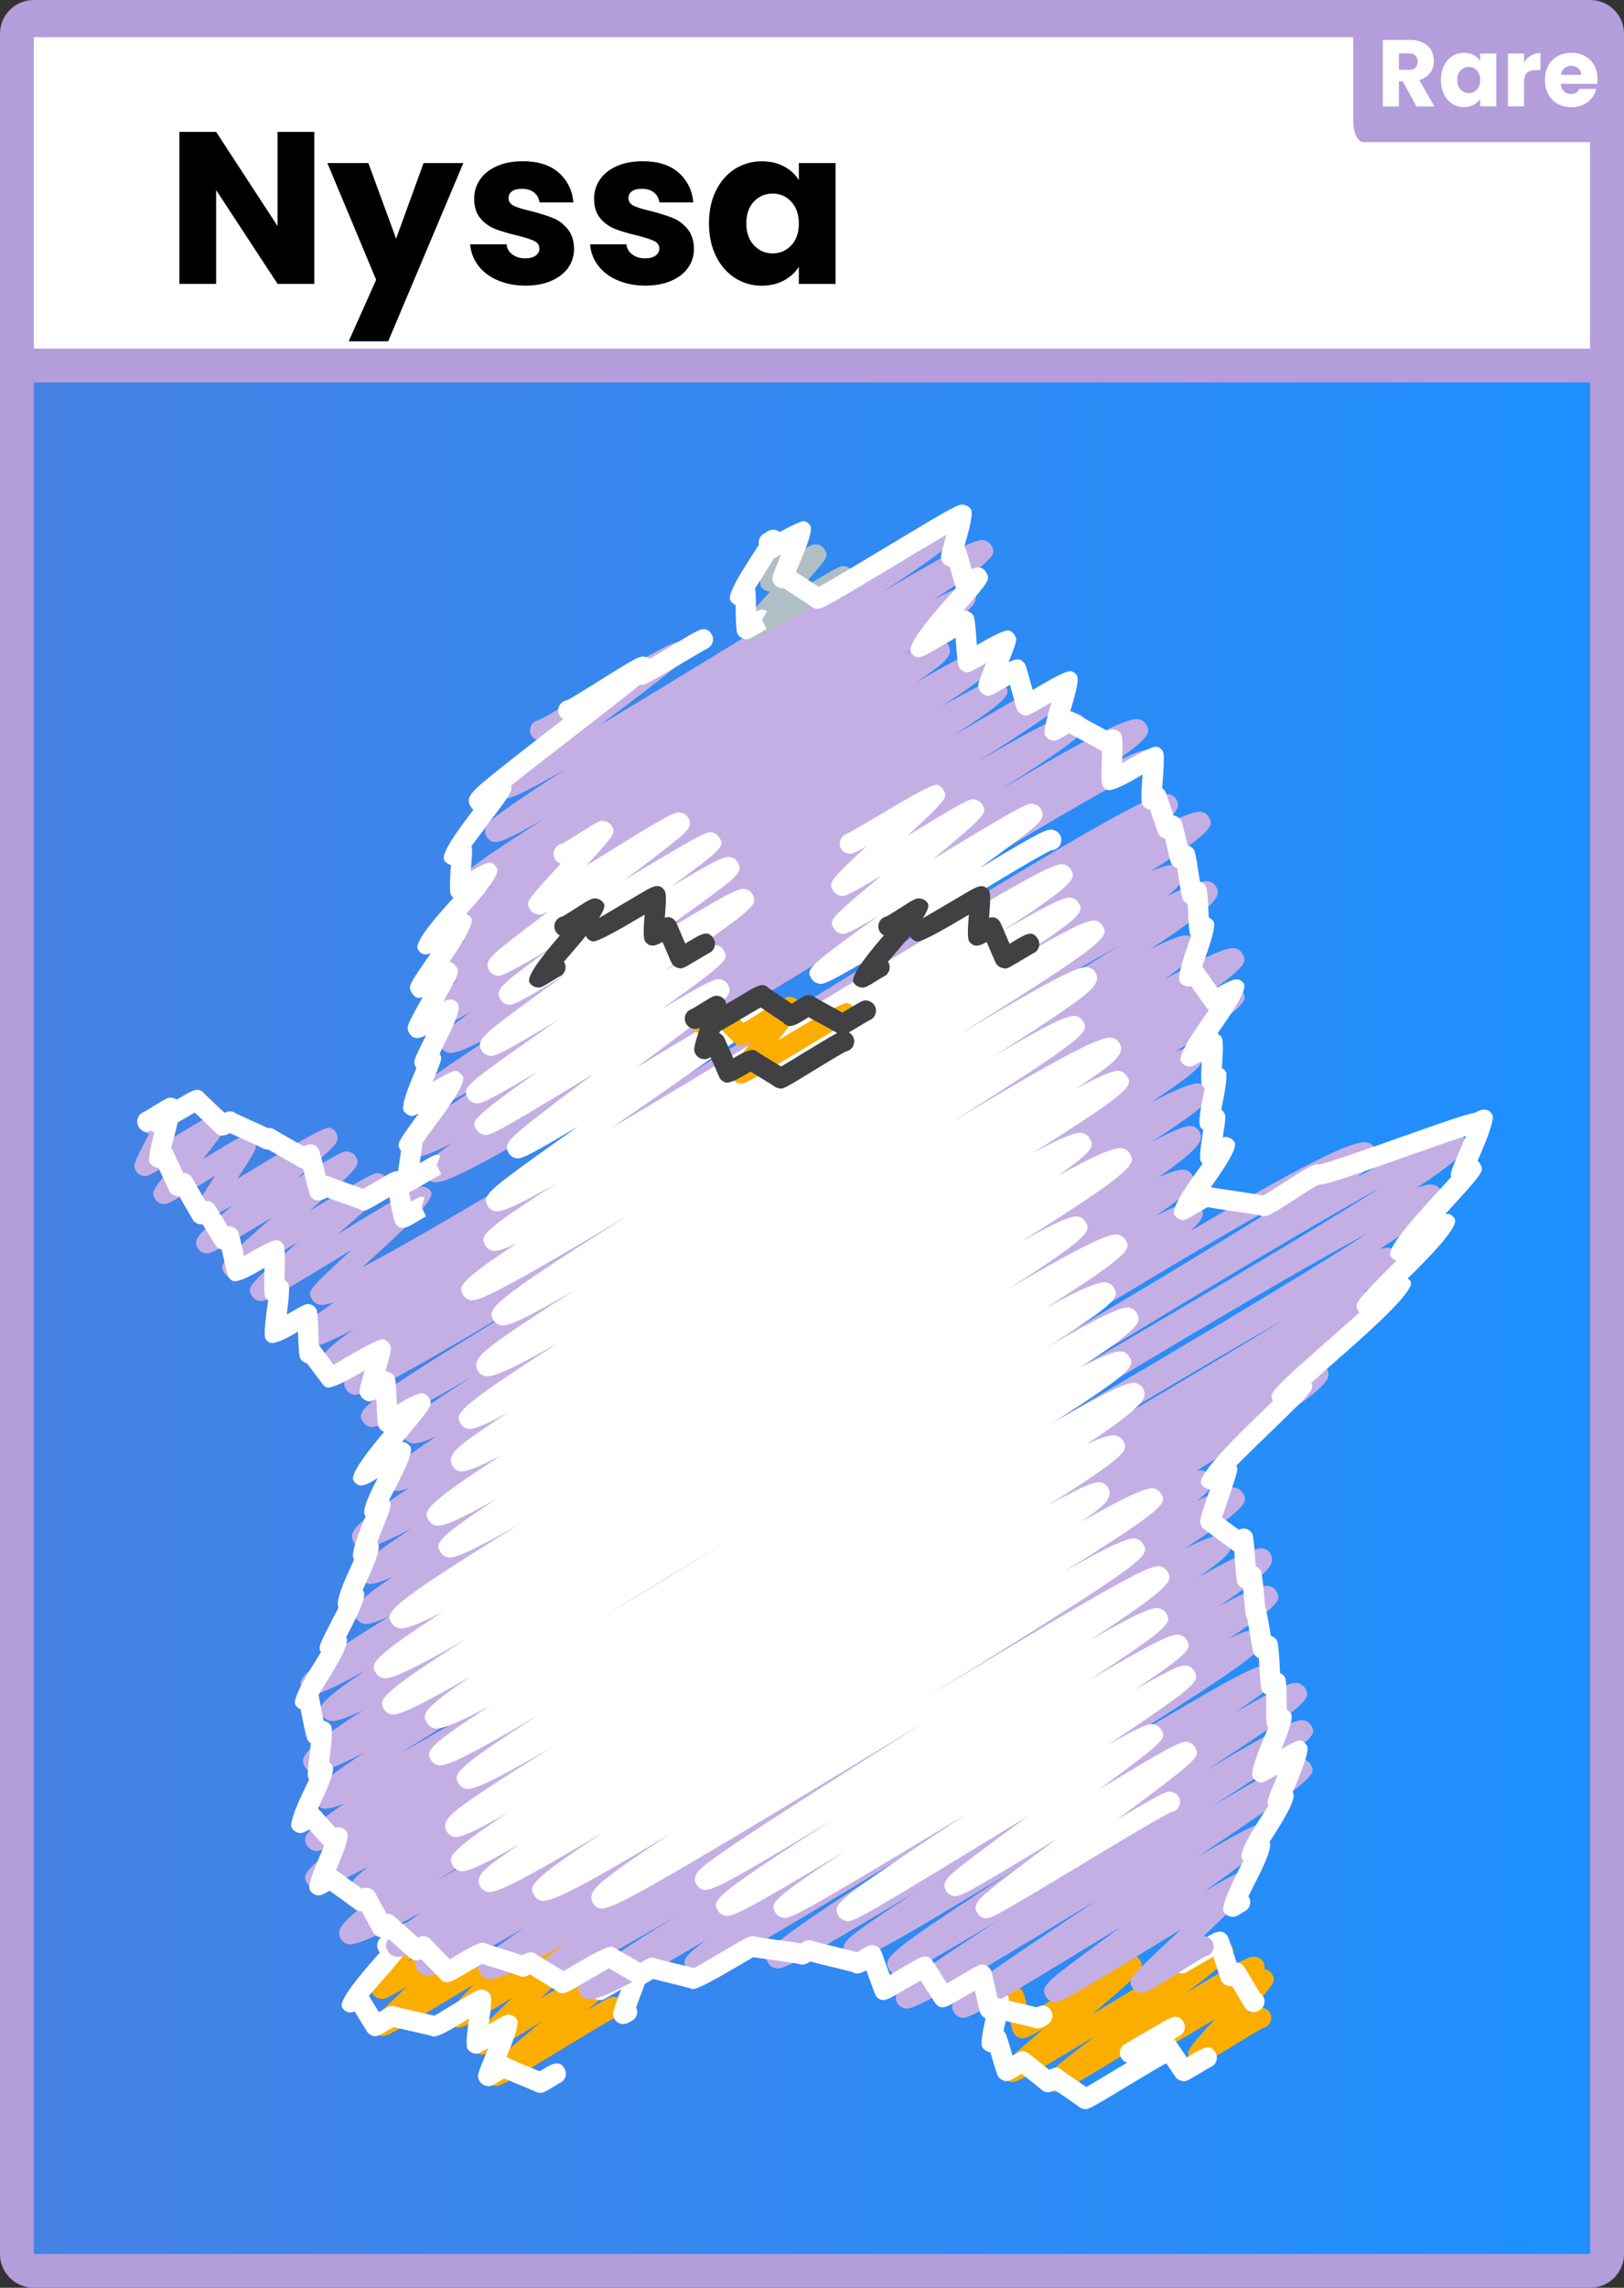 <?xml version="1.0" encoding="UTF-8"?>
<svg id="Outline" xmlns="http://www.w3.org/2000/svg" width="240.01" height="338" xmlns:xlink="http://www.w3.org/1999/xlink" viewBox="0 0 240.01 338">
  <rect x="0" y="0" width="240.01" height="338" fill="#333333" stroke="none"/>
  <defs>
    <style>
      .cls-1 {
        fill: #b39ddb;
      }

      .cls-2 {
        fill: #fff;
      }

      .cls-3 {
        fill: none;
        stroke: #b39ddb;
        stroke-miterlimit: 10;
        stroke-width: 5px;
      }

      .cls-4 {
        fill: #c4afe5;
      }

      .cls-5 {
        fill: #b0bec5;
      }

      .cls-6 {
        fill: #fbae00;
      }

      .cls-7 {
        fill: #414042;
      }

      .cls-8 {
        fill: url(#linear-gradient);
      }
    </style>
    <linearGradient id="linear-gradient" x1="5" y1="-94.34" x2="235" y2="-94.34" gradientTransform="translate(0 288.34)" gradientUnits="userSpaceOnUse">
      <stop offset="0" stop-color="#4682e4"/>
      <stop offset="1" stop-color="#1e90ff"/>
    </linearGradient>
  </defs>
  <path class="cls-1" d="M5,0h230.01c2.76,0,5,2.23,5,4.99v328.02c0,2.75-2.24,4.99-5,4.99H5c-2.76,0-5-2.23-5-4.99V4.99C0,2.23,2.24,0,5,0Z"/>
  <rect class="cls-8" x="5" y="55" width="230" height="278"/>
  <rect class="cls-2" x="5" y="5.5" width="230" height="49"/>
  <path class="cls-1" d="M200,5h36v16h-34.47c-.85,0-1.53-1.36-1.53-3.05V5h0Z"/>
  <line class="cls-3" x1="2.5" y1="54" x2="237.5" y2="54"/>
  <g>
    <path class="cls-2" d="M209.34,15.73l-2.03-3.71h-.57v3.71h-2.38V5.9h3.99c.77,0,1.42.14,1.96.41s.95.64,1.21,1.11c.27.47.4,1,.4,1.58,0,.65-.18,1.24-.55,1.75-.37.51-.91.88-1.62,1.09l2.25,3.89h-2.68.02ZM206.74,10.32h1.47c.44,0,.76-.11.98-.32s.33-.52.33-.91-.11-.67-.33-.88-.54-.32-.98-.32h-1.47v2.44h0Z"/>
    <path class="cls-2" d="M213.4,9.69c.3-.61.71-1.07,1.23-1.4s1.1-.49,1.74-.49c.55,0,1.03.11,1.44.34.41.23.73.52.95.88v-1.11h2.37v7.81h-2.37v-1.11c-.23.36-.55.66-.97.88s-.89.34-1.44.34c-.63,0-1.2-.17-1.72-.5s-.93-.8-1.23-1.41-.45-1.32-.45-2.12.15-1.51.45-2.11ZM218.26,10.41c-.33-.35-.73-.52-1.2-.52s-.87.17-1.2.51-.49.81-.49,1.41.17,1.07.49,1.42c.33.35.73.52,1.2.52s.87-.17,1.2-.52.49-.82.49-1.41-.17-1.07-.49-1.41Z"/>
    <path class="cls-2" d="M226.27,8.2c.42-.25.88-.37,1.39-.37v2.53h-.65c-.59,0-1.04.13-1.33.38-.3.26-.44.71-.44,1.35v3.63h-2.38v-7.81h2.38v1.3c.28-.43.62-.77,1.04-1.02h0Z"/>
    <path class="cls-2" d="M236.06,12.39h-5.38c.04.49.19.86.47,1.11.27.26.61.39,1.01.39.59,0,1-.25,1.24-.76h2.53c-.13.51-.36.98-.7,1.39s-.76.73-1.27.97-1.08.35-1.71.35c-.76,0-1.44-.16-2.03-.49s-1.06-.79-1.39-1.4-.5-1.32-.5-2.13.17-1.52.49-2.13c.33-.61.79-1.07,1.38-1.4s1.27-.49,2.04-.49,1.42.16,2,.48,1.04.77,1.37,1.36.49,1.27.49,2.06c0,.22,0,.46-.04.7h0ZM233.67,11.06c0-.41-.14-.74-.42-.98s-.62-.36-1.04-.36-.73.12-1.01.35c-.27.23-.44.56-.51.99h2.98Z"/>
  </g>
  <g>
    <g>
      <path class="cls-6" d="M73.29,308.17c-.14,0-.26-.03-.4-.07-.39-.1-.74-.36-.94-.71-.72-1.25-.76-1.33,8.04-8.67-8.25,5-8.39,4.97-9.2,4.76-.39-.1-.74-.37-.94-.72-.67-1.17-.72-1.26,5.86-7.62-7.5,4.59-7.52,4.58-8.35,4.37-.39-.1-.74-.36-.94-.71-.59-1-.66-1.11,3.55-5.6-.71.43-1.42.86-2.1,1.27-10.78,6.51-10.84,6.5-11.71,6.27-.39-.1-.74-.37-.94-.73-.62-1.11-.68-1.23,4.97-6.54-3.3,2-3.52,1.95-4.16,1.79-.39-.1-.75-.36-.96-.71-.49-.83-.5-.85,2.16-5.29-.4-.1-.76-.38-.96-.74-.4-.73-.13-1.64.59-2.04.13-.07.27-.12.41-.15.31-.17.95-.59,1.35-.85,1.56-1.01,1.92-1.25,2.65-1.06.41.1.76.38.96.75.43.77.45.81-1.85,4.66.72-.44,1.44-.89,2.1-1.3,6.95-4.33,7.27-4.45,8.13-4.23.39.1.76.37.96.72.66,1.14.71,1.22-5.45,7,.06-.04.13-.08.19-.11,10.65-6.44,10.71-6.43,11.58-6.2.39.1.74.36.94.71.58.98.64,1.07-3.43,5.39,8.69-5.31,8.85-5.27,9.68-5.06.39.1.75.37.95.72.69,1.18.7,1.2-6.15,7.81.42-.25.83-.51,1.24-.75,11.4-6.93,11.52-6.91,12.4-6.68.39.1.74.37.95.71.71,1.24.78,1.35-7.69,8.42,3.55-2.12,3.73-2.07,4.35-1.92.39.1.73.35.94.7.42.71.19,1.63-.52,2.06-.16.09-.33.16-.5.19-.93.44-4.71,2.74-7.77,4.6-7.89,4.8-9.25,5.58-9.98,5.58ZM89.49,297.31h0s0,0,0,0ZM89.49,297.31s0,0,0,0c0,0,0,0,0,0ZM89.49,297.3s0,0,0,0h0ZM89.49,297.3s0,0,0,0c0,0,0,0,0,0ZM89.49,297.3s0,0,0,0c0,0,0,0,0,0ZM89.49,297.29h0s0,0,0,0ZM89.48,297.29s0,0,0,0t0,0ZM58.64,286.74s.04.04.06.06h0s-.04-.04-.06-.06Z"/>
      <path class="cls-2" d="M92.07,299.03c-.71,0-1.1-.52-1.2-.67-.44-.76-.46-.79.93-4.45-.83.48-1.68.97-2.38,1.38-.72.42-1.63.17-2.05-.54-.42-.72-.17-1.63.54-2.05q6.46-3.76,7.11-3.56c.36.11.67.35.86.68q.42.71-1.08,4.64c-.24.63-.54,1.42-.79,2.09.34.66.14,1.49-.49,1.92-.07.05-.15.09-.23.13l-.08.05c-.45.29-.83.39-1.15.39Z"/>
      <path class="cls-2" d="M79.88,309.21c-.12,0-.25-.02-.4-.06-.15-.04-.29-.1-.42-.17-.3-.14-1.48-.63-2.35-.99-1-.42-1.7-.7-2.19-.92-.16.09-.33.2-.51.3-1.45.86-1.67.99-2.36.73-.33-.12-.61-.36-.79-.67-.4-.7-.4-.72,1.3-4.84-1.61.93-1.7.9-2.24.74-.34-.11-.64-.33-.83-.64q-.34-.55.23-4.47c-.44.26-.87.53-1.25.76q-3.39,2.07-4.09,1.89c-.09-.02-.18-.06-.27-.1-.43-.13-2-.48-3.07-.72-1.14-.26-1.92-.43-2.46-.57-.24.14-.52.31-.81.47-1.55.91-1.87,1.1-2.63.66-.21-.12-.39-.29-.52-.49-.06-.1-1.07-1.75-1.8-2.94-.57.22-1.27.26-1.8-.51-.03-.04-.05-.07-.07-.11q-.59-1.05,4.56-6.92c.33-.38.68-.78,1.04-1.19-.08-.09-.16-.19-.22-.3-.4-.72-.14-1.64.59-2.04.13-.07.27-.12.41-.15.3-.17.92-.57,1.31-.82,1.54-1,1.91-1.24,2.62-1.08.4.09.75.35.96.69q.62,1.07-4.46,6.86c-.91,1.03-2,2.27-2.84,3.26.37.61.98,1.61,1.47,2.41,1.74-1.02,1.79-1.04,2.41-.85.06.02.12.04.18.06.37.11,1.72.41,2.71.64,1.4.32,2.3.52,2.91.68.56-.32,1.53-.92,2.29-1.38,4.11-2.51,4.27-2.61,5.04-2.42.39.1.73.35.94.69q.31.51-.19,3.93c-.02.15-.04.3-.07.46,2.75-1.6,2.78-1.58,3.43-1.35.33.12.62.36.79.67q.4.71-1.41,5.09c-.05.13-.11.26-.17.4.18.04.35.13.51.28.47.21,1.61.68,2.47,1.04.86.36,1.47.61,1.92.8.14-.09.3-.18.46-.28,1.3-.79,2.42-1.47,3.21-.16.43.71.21,1.63-.5,2.06-.08.05-.15.08-.23.12-.19.1-.55.33-.92.55-1.11.67-1.49.91-1.91.91ZM63.05,300.16c.09.16.2.28.3.37-.12-.11-.22-.23-.3-.37ZM57.53,299.29h0s0,0,0,0Z"/>
    </g>
    <g>
      <path class="cls-6" d="M177.22,304.99c-.14,0-.27-.03-.42-.07-.39-.1-.74-.36-.94-.71-.59-1.06-.64-1.16,3.69-5.91-.03.02-.06.04-.1.06-10.41,6.26-10.47,6.25-11.32,6.04-.39-.1-.73-.35-.94-.69-.42-.71-.19-1.63.52-2.06.16-.09.33-.16.5-.19,1.09-.5,6.03-3.47,9.68-5.67q8.37-5.03,9.16-4.83c.39.1.73.35.93.69.61,1.04.66,1.12-3.63,5.82,1.65-.96,1.85-.94,2.37-.81.39.09.73.34.94.68.43.71.21,1.63-.5,2.06-.14.08-.29.15-.44.18-.6.3-2.62,1.54-4.12,2.45-4.01,2.45-4.83,2.95-5.39,2.95ZM169.77,302.17s0,0,0,0c0,0,0,0,0,0ZM169.16,301.61c.24.12.45.31.6.56-.16-.27-.37-.45-.6-.56ZM185.12,298.92s.06.09.09.13c-.03-.04-.06-.09-.09-.13ZM185.12,298.92s0,0,0,0c0,0,0,0,0,0ZM185.11,298.92s0,0,0,0t0,0ZM185.11,298.92s0,0,0,0t0,0ZM185.11,298.91h0s0,0,0,0Z"/>
      <path class="cls-6" d="M156.09,309.08c-.15,0-.27-.03-.4-.07-.39-.1-.75-.37-.95-.72-.78-1.36.11-2.06,4.38-5.38.82-.63,1.72-1.33,2.69-2.07-11.57,6.98-11.77,6.91-12.63,6.7-.39-.1-.75-.37-.95-.72-.68-1.2-.75-1.34,6.09-7.17-2.75,1.63-3,1.56-3.58,1.42-.39-.1-.76-.37-.96-.72q-.13-.23-.74-2.6c-.04-.15-.08-.3-.11-.45-1.42.87-1.67.98-2.29.81-.4-.1-.74-.37-.93-.73-.4-.72-.14-1.64.58-2.04.08-.05.17-.08.26-.11.26-.14.87-.52,1.25-.75,1.55-.95,1.79-1.1,2.45-.93.39.1.73.36.93.71q.12.19.78,2.74c.04.17.08.33.13.49,1.56-.9,4.14-2.5,6.17-3.77,8.23-5.12,8.36-5.08,9.23-4.87.39.1.76.37.96.72.73,1.25.79,1.34-7.1,8.06,1.07-.65,2.14-1.29,3.16-1.91,15.43-9.34,15.58-9.31,16.51-9.07.39.1.74.37.95.71.7,1.19.81,1.39-6.66,7.06,8.85-5.34,9.57-5.5,10.41-5.29.39.1.76.38.97.73.42.72.17,1.63-.54,2.05-.24.14-.5.2-.75.2-1.71.67-9.73,5.58-15.64,9.2-11.06,6.77-12.8,7.76-13.64,7.76ZM147.4,295.21c.38.1.71.35.92.72-.22-.4-.57-.62-.92-.72ZM184.14,291.48s0,0,0,0h0ZM184.08,291.39s.04.06.06.09c-.02-.03-.04-.06-.06-.09ZM184.08,291.39s0,0,0,0c0,0,0,0,0,0ZM184.08,291.39s0,0,0,0c0,0,0,0,0,0ZM184.08,291.38s0,0,0,0c0,0,0,0,0,0ZM184.08,291.38s0,0,0,0c0,0,0,0,0,0ZM184.08,291.38h0s0,0,0,0Z"/>
      <path class="cls-2" d="M185.24,297.28c-.3,0-.54-.09-.67-.16-.26-.13-.48-.34-.62-.58-.1-.17-.46-.77-1.86-3.13-.3.06-.63.04-.99-.17-.25-.14-.45-.34-.59-.59-.09-.17-.1-.19-1.04-3.08-.05-.17-.11-.33-.16-.49-1.16.67-2.76,1.6-3.9,2.27-.71.41-1.63.18-2.05-.54-.42-.71-.18-1.63.54-2.05l2.75-1.6c.69-.4,1.38-.8,1.9-1.1,1.02-.58,2.07-1.19,2.86-.02.02.04.05.07.07.11q.09.17.85,2.49c.13.41.28.87.42,1.3.11,0,.23.03.35.07.36.11.67.35.87.68.08.14,1.55,2.62,2.22,3.75.24.15.43.37.55.62.35.73.05,1.59-.65,1.97-.3.2-.59.26-.84.26Z"/>
      <path class="cls-2" d="M174.95,307.48c-.14,0-.27-.04-.45-.09-.39-.11-.71-.37-.9-.73-.08-.13-1-1.46-1.74-2.55-.08-.12-.16-.24-.24-.35-.62.18-1.33-.06-1.69-.65-.44-.7-.22-1.63.49-2.06,1.08-.67,1.48-.92,2.21-.65.32.12.59.34.77.64.04.06.46.67.95,1.39.45.66.79,1.16,1.05,1.54.1-.06.2-.12.3-.18,2.28-1.35,3.13-1.86,3.92-.56.43.71.21,1.63-.5,2.06-.07.04-.15.08-.23.11-.27.14-1.09.63-1.65.97-1.47.87-1.89,1.12-2.26,1.12Z"/>
      <path class="cls-2" d="M167,304.78c-.52,0-1.02-.27-1.3-.74-.42-.72-.18-1.63.54-2.05l3.3-1.92c.83-.48,1.66-.96,2.28-1.32,1.25-.72,2.24-1.29,3.03-.12.46.69.29,1.62-.4,2.08-.07.05-.15.09-.23.13-.52.28-4.21,2.43-6.47,3.75-.24.14-.5.21-.76.21Z"/>
      <path class="cls-2" d="M160.41,311.6c-.14,0-.25-.03-.4-.07-.25-.06-.47-.19-.66-.36-.27-.21-1.42-1-2.2-1.53-.54-.37-.95-.65-1.26-.87-.47.27-1.03.53-1.71.14-.12-.07-.23-.15-.33-.25-.21-.18-1.13-.91-1.8-1.44-.44-.35-.79-.62-1.06-.84-.13.08-.27.16-.41.24-1.45.85-1.79,1.06-2.56.62-.21-.12-.39-.29-.53-.5q-.15-.23-.97-3.01c-.06-.19-.11-.37-.16-.55-.2-.01-.41-.07-.63-.19-.25-.14-.45-.34-.58-.59q-.3-.55.47-4.04c.05-.23.11-.49.16-.74-.2-.12-.37-.29-.5-.5-.43-.71-.2-1.63.5-2.06,1.37-.83,2.12-1.29,2.98-.44.1.1.19.22.26.35q.29.55-.48,4.04c-.07.33-.15.69-.23,1.05.09.08.17.18.25.3.03.04.05.08.08.12q.1.19.76,2.41c.07.25.16.53.24.81,1.24-.72,1.36-.73,1.93-.56.23.07.45.2.62.37.21.18.96.77,1.71,1.37.48.38.86.68,1.15.91.62-.31,1.38-.53,1.98.13.3.22,1.16.81,1.81,1.25.76.52,1.3.89,1.69,1.17,1.07-.6,3.13-1.85,4.74-2.82q6.28-3.78,7.05-3.58c.39.1.73.35.93.7.42.71.19,1.63-.53,2.05-.13.08-.26.13-.4.16-.7.35-3.46,2.01-5.51,3.24-4.91,2.96-5.84,3.52-6.42,3.52ZM170.68,304.16c.05.09.11.17.18.24-.07-.07-.13-.15-.18-.24ZM170.68,304.16s0,0,0,0c0,0,0,0,0,0ZM170.68,304.16s0,0,0,0c0,0,0,0,0,0Z"/>
    </g>
    <path class="cls-4" d="M142.39,298.14c-.15,0-.28-.03-.41-.07-.39-.1-.76-.37-.96-.72-.95-1.65-1.06-1.84,21-16.57-25.68,15.61-27.21,16.22-28.42,15.91-.39-.1-.77-.38-.97-.73-.83-1.44.62-2.5,2.83-4.12,1.56-1.14,3.83-2.7,6.94-4.76,1.55-1.03,3.25-2.14,5.05-3.31-13.13,7.9-14.11,8.19-15.05,7.94-.39-.1-.76-.38-.97-.73-.83-1.43-.63-2.09,9.54-8.87,2.51-1.67,5.43-3.58,8.55-5.6-19.79,11.99-22.43,13.26-23.66,12.94-.39-.1-.78-.39-.98-.74-.84-1.45.65-2.52,2.72-4.01,1.5-1.08,3.68-2.55,6.68-4.5.35-.23.71-.46,1.08-.7-18.46,11.1-19.78,11.55-20.84,11.27-.39-.1-.77-.38-.97-.73-.96-1.66-1.24-2.15,23.57-17.93-29.32,17.86-33.15,19.8-34.67,19.41-.39-.1-.8-.4-1-.75-.52-.9-.83-1.45,2.99-4.21-12.31,7.28-16.3,9.15-17.64,8.79-.45-.11-.82-.39-1.05-.78-.81-1.41-1.13-1.97,14.35-11.59-13.39,7.91-17.66,9.93-19.01,9.58-.44-.11-.81-.39-1.03-.78-.54-.93-.89-1.54,3.43-4.65-7.67,4.38-10.41,5.5-11.46,5.24-.44-.11-.81-.39-1.03-.78-.63-1.09-1.01-1.76,6.47-6.75-9.95,5.77-13.47,7.3-14.7,7-.45-.12-.82-.39-1.05-.78-.49-.85-.84-1.45,2.43-3.93-3.2,1.59-4.93,2.14-5.73,1.95-.46-.12-.85-.4-1.08-.8-.59-1.01-.98-1.69,5.1-5.85-6.75,3.69-10,5.06-11.03,4.79-.45-.12-.82-.39-1.04-.78-.63-1.09-.49-2.22,5.26-6.28-1.25.46-2.07.61-2.53.49-.47-.12-.85-.41-1.09-.81-.64-1.1-.21-2.06,2.42-4.06-4.79,2.54-7.16,3.45-8,3.24-.44-.11-.81-.39-1.03-.77-.61-1.06-1.03-1.79,6.09-6.56-2.88,1.42-4.41,1.91-5.07,1.74-.44-.11-.81-.39-1.03-.77-.6-1.04-1.02-1.76,5.5-6.2-1.61.63-2.64.85-3.19.71-.48-.12-.88-.42-1.12-.83-.88-1.52.26-2.74,6.41-6.85.28-.19.56-.38.86-.57-4.44,2.29-6.78,3.12-7.71,2.89-.47-.12-.86-.41-1.09-.81-.73-1.28-.58-2.37,8.56-8.3-2.65,1.24-4.17,1.7-4.87,1.52-.46-.12-.85-.4-1.08-.8-.62-1.08-1-1.73,6.38-6.63-5.41,2.98-7.46,3.76-8.3,3.55-.39-.1-.81-.41-1.01-.76-.78-1.35-1.19-2.07,12.76-10.74-1.99.88-3.17,1.19-3.75,1.05-.45-.12-.83-.4-1.06-.79-.89-1.53.41-2.78,5.32-6.13-1.93.86-3.06,1.15-3.63,1-.46-.12-.83-.4-1.06-.79-.64-1.11-1.02-1.77,7.51-7.36-4.36,2.28-6.57,3.08-7.46,2.86-.46-.12-.84-.4-1.07-.79-.87-1.5.18-2.66,5.9-6.54.68-.46,1.42-.96,2.23-1.48-1.04.37-1.69.47-2.1.36-.45-.12-.82-.39-1.05-.78-.65-1.13-1.04-1.81,7.22-7.23-1.94.85-3.1,1.15-3.68,1.01-.46-.12-.84-.4-1.07-.79-.89-1.54.53-2.71,4.51-5.43,1.43-.98,3.23-2.16,5.43-3.55-10.47,6.06-13.92,7.62-15.03,7.33-.43-.11-.79-.38-1.01-.76-1.21-2.1-1.43-2.48,55.67-36.41,19.61-11.65,42.43-25.22,55.99-33.87-13.83,7.87-36.15,21.44-55.34,33.12-46.67,28.39-55.84,33.67-57.81,33.16-.39-.1-.8-.4-1-.75-.51-.88-.58-1.7,2.36-4.03-2.51,1.18-3.95,1.6-4.62,1.43-.46-.12-.85-.4-1.08-.8-.57-.99-.97-1.67,4.47-5.5-4.27,2.25-6.11,2.88-6.88,2.68-.44-.11-.8-.38-1.02-.77-.87-1.51.42-2.77,5.04-5.91-1.06.36-1.79.47-2.22.36-.48-.12-.87-.41-1.1-.82-.67-1.13-.72-1.23,5.94-7.31-.2.12-.41.25-.61.37-12.22,7.44-12.33,7.41-13.25,7.18-.39-.1-.75-.37-.95-.72-.72-1.25-.78-1.35,6.85-7.97-9.07,5.5-9.2,5.47-10.03,5.26-.39-.1-.74-.37-.94-.72-.68-1.21-.71-1.26,7.05-8.12-9.04,5.46-9.17,5.43-9.99,5.21-.39-.1-.74-.37-.94-.72-.74-1.26.16-2.03,3.13-4.58.62-.53,1.32-1.12,2.07-1.75-3.22,1.87-3.44,1.81-4.02,1.66-.39-.1-.74-.37-.94-.72-.5-.88-.52-.93,2.35-5.32-.23.14-.45.28-.67.41-6.42,3.96-6.49,3.94-7.3,3.74-.39-.1-.74-.37-.95-.72-.55-.97-.56-.99,3.33-5.92-4.47,2.71-4.49,2.7-5.2,2.52-.39-.1-.73-.36-.93-.71-.46-.82-.47-.84,1.94-5.49-.07-.01-.14-.03-.21-.05-.4-.1-.74-.37-.94-.73-.4-.73-.14-1.64.59-2.04.08-.04.16-.08.24-.11.25-.14.83-.5,1.24-.75,1.81-1.12,2.8-1.73,3.64-.48q.52.85-1.69,5.13c.11-.07.22-.13.32-.19,6.16-3.74,6.19-3.73,6.98-3.53.39.1.73.36.94.71.55.94.6,1.02-3.19,5.83,5.8-3.57,5.87-3.56,6.65-3.36.39.1.74.36.94.71.52.89.53.91-2.49,5.53,1.57-.94,3.3-1.98,4.79-2.89q8.05-4.87,8.86-4.67c.39.1.73.35.93.69.74,1.26-.1,1.98-2.9,4.38-.84.72-1.84,1.55-2.91,2.45,6.92-4.18,7.03-4.15,7.8-3.95.39.1.74.36.94.7.71,1.2.77,1.31-6.8,8.02,9.47-5.75,9.59-5.71,10.42-5.51.39.1.74.36.94.7.73,1.27.77,1.34-7.21,8.24,11.84-7.21,11.95-7.18,12.85-6.96.39.1.74.36.95.71q.7,1.24-7.63,8.83c-.8.73-1.67,1.52-2.54,2.32,11.99-6.26,39.2-22.97,61.96-36.95,45.51-27.94,55.14-33.48,57.3-32.94.44.11.81.39,1.03.77.52.91.55,1.75-3,4.44,4.14-2.16,6.01-2.8,6.78-2.6.44.11.81.39,1.03.77.67,1.17,1.06,1.83-8.59,8.01,1.77-.76,2.85-1.03,3.41-.88.46.12.84.4,1.07.8.49.85.57,1.63-2.02,3.75,3.5-1.75,5.4-2.39,6.16-2.19.45.12.83.4,1.05.79.75,1.3.45,2.56-9.74,9.24,3.33-1.69,4.9-2.19,5.6-2.01.44.11.81.39,1.03.77.61,1.06.56,2.05-4.51,5.7,6.78-3.79,9.45-4.85,10.45-4.6.45.11.82.39,1.04.78.63,1.08,1.03,1.78-6.21,6.64,3.09-1.55,4.53-1.99,5.21-1.82.44.11.81.39,1.03.77.72,1.24,1.12,1.93-9.94,8.92,1.39-.56,2.25-.74,2.73-.61.46.12.83.4,1.06.79.64,1.12,1.03,1.77-7.47,7.35,4.31-2.26,6.49-3.05,7.38-2.82.46.12.83.4,1.06.79.68,1.18,1.06,1.83-8.38,7.87,3.83-2.02,5.43-2.56,6.15-2.37.43.11.79.38,1.01.76.66,1.14.49,2.27-6.03,6.79,2.09-.92,3.35-1.26,3.94-1.11.46.12.84.4,1.07.8.59,1.03.97,1.68-5.53,6.08,3.46-1.77,5.04-2.26,5.79-2.08.45.11.82.39,1.04.78.46.8.53,1.59-1.61,3.48,16.88-9.93,24.25-13.58,26.18-13.09.49.12.89.42,1.13.83.67,1.15.19,2.15-2.68,4.32,8.98-5,13.37-6.91,14.77-6.55.48.12.88.42,1.12.83.65,1.13,1.09,1.88-6.98,7.23,1.18-.41,1.96-.54,2.41-.43.48.12.87.42,1.11.82.87,1.51.02,2.68-7.3,7.54-.54.36-1.12.74-1.72,1.13.67-.18,1.16-.23,1.47-.15.47.12.85.41,1.08.81.58,1.01.98,1.7-5.03,5.81,1.7-.71,2.75-.95,3.29-.81.46.12.85.4,1.08.8.79,1.37,1.23,2.13-13.29,11.09,1.34-.55,2.11-.7,2.54-.58.44.11.8.38,1.02.76.92,1.6.27,3.06-19.27,15.04.41-.08.73-.09.96-.03.47.12.85.4,1.09.81.64,1.11.15,2.03-2.02,3.7,3.21-1.59,4.98-2.16,5.75-1.97.46.12.84.4,1.08.8.69,1.2,1.09,1.89-8.69,8.24,3.27-1.65,4.83-2.12,5.57-1.93.45.11.83.39,1.05.78.58,1.01.93,1.6-4.62,5.39,6.39-3.59,8.79-4.53,9.73-4.3.44.11.8.38,1.02.76.87,1.51-.39,2.73-4.87,5.88-.83.58-1.78,1.23-2.84,1.94,4.73-2.57,6.67-3.26,7.55-3.03.45.11.82.39,1.04.78.65,1.13.99,1.72-7,6.97,2.29-1.12,3.23-1.33,3.79-1.19.39.1.81.41,1.01.76.96,1.67,1.16,2-23.37,17.54,20.03-12.04,23.01-13.44,24.26-13.12.39.1.78.39.99.74.85,1.48-.72,2.61-2.89,4.19-.81.58-1.8,1.28-3,2.08,7.11-4.13,8.6-4.65,9.46-4.42.39.1.78.39.99.74.83,1.44.65,2.03-9.22,8.61-1.65,1.1-3.49,2.31-5.45,3.58,11.48-6.83,13.55-7.67,14.58-7.41.39.1.79.39.99.74.84,1.45,1.05,1.8-14.57,11.92,11.5-6.86,12.6-7.15,13.51-6.92.39.1.77.39.97.74.88,1.53,1.04,1.8-16.75,13.72,8.17-4.84,9.02-5.01,9.85-4.8.39.1.77.39.97.74.76,1.31.85,1.47-9.7,9.11,5.45-3.24,5.73-3.18,6.42-3,.39.1.75.37.95.73q.69,1.22-7.54,8.88c.11,0,.22.03.34.06.4.1.75.36.95.71.42.72.17,1.63-.55,2.05-.15.09-.32.15-.49.18-.61.31-2.44,1.46-3.81,2.32-4.83,3.03-5.17,3.2-6,3-.39-.1-.75-.36-.96-.71-.69-1.21-.72-1.26,7.18-8.6-1.24.76-2.49,1.52-3.68,2.25-14.21,8.68-14.38,8.63-15.34,8.4-.39-.1-.75-.37-.96-.72-.82-1.4.05-2.11,5.46-6.15,1.66-1.24,3.62-2.67,5.69-4.18-.75.46-1.49.91-2.21,1.34-17.62,10.75-20.12,12.11-21.14,12.11ZM176.59,288.38c.07.12.16.23.25.32-.09-.09-.18-.2-.25-.32ZM176.59,288.37h0s0,0,0,0ZM119.11,245.3c-20.78,12.1-41.98,24.56-54.6,32.57,13.33-7.56,34.88-20.59,54.6-32.57ZM107.59,246.78c-15.28,8.95-29.96,17.64-39.99,23.88,10.3-5.87,24.98-14.72,39.99-23.88ZM115.63,225.27c-21.72,12.73-43.9,25.79-56.38,33.69,12.92-7.16,34.98-20.58,56.38-33.69ZM93.68,232.02c-12.17,7.16-23.92,14.13-32.5,19.44,8.59-4.94,20.13-11.89,32.5-19.44ZM156.66,236.78c-4.07,2.44-8.41,5.06-12.85,7.76,4.42-2.66,8.77-5.28,12.85-7.76ZM108.35,205.73c-13.11,7.76-26.47,15.71-36.51,21.91,10.23-5.96,23.57-14.03,36.51-21.91ZM202.13,182.2c-15.35,8.24-46.63,27.23-74.61,44.29,27.65-16.04,59.78-34.71,74.61-44.29ZM189.7,195.01c-10.92,6.19-26.38,15.45-42.4,25.15,16.07-9.38,31.66-18.55,42.4-25.15ZM192.25,176.04c-14.27,7.76-41.99,24.75-66.43,39.78,24.62-14.42,52.72-30.91,66.43-39.78ZM90.77,204.77c-5.58,3.32-10.88,6.51-15.62,9.4,4.81-2.86,10.12-6.06,15.62-9.4ZM203.96,175.5c-12.13,6.7-32.53,19.06-52.9,31.53,21.19-12.35,41.36-24.23,52.9-31.53ZM159.08,189.73c-7.41,4.37-16.54,9.89-26,15.66,9.61-5.69,18.73-11.15,26-15.66ZM152.82,187.44c-8.13,4.77-17.76,10.56-27.58,16.52,9.72-5.77,19.43-11.56,27.58-16.52ZM87.27,178.18c-6.2,3.7-12.08,7.23-17.26,10.4,5.26-3.12,11.15-6.68,17.26-10.4ZM157.14,150.9c-11.2,6.56-25.93,15.49-39.44,23.7,13.68-8.1,28.45-16.88,39.44-23.7ZM22.51,164.54c.31.07.59.23.81.47,0,0,0,0,0,0-.23-.26-.52-.41-.81-.47Z"/>
    <path class="cls-4" d="M64.38,174.69c-.12,0-.23-.01-.32-.04-.45-.11-.81-.39-1.04-.78-.82-1.43.44-2.63,3.82-4.99-3.3,1.69-4.81,2.15-5.53,1.97-.45-.11-.81-.39-1.04-.78-.89-1.55.64-2.84,4.62-5.64,1.76-1.23,4.04-2.76,6.92-4.61-6.86,3.92-9.2,4.87-10.13,4.63-.39-.1-.81-.41-1.01-.76-.81-1.4-1.2-2.08,14-11.74-5.44,3.01-7.54,3.8-8.41,3.58-.44-.11-.8-.38-1.02-.76-.57-1-.91-1.59,4.35-5.26-4.87,2.67-6.8,3.37-7.62,3.16-.44-.11-.8-.38-1.02-.76-.9-1.56.82-2.9,3.71-4.95.86-.61,1.88-1.31,3.08-2.11-3.43,1.81-4.87,2.27-5.58,2.09-.39-.1-.81-.41-1.01-.76-.68-1.17-.97-1.68,7.71-7.31-2.81,1.44-3.88,1.7-4.51,1.54-.44-.11-.8-.38-1.02-.76-.88-1.53.75-2.79,3.7-4.9,1.45-1.03,3.35-2.32,5.76-3.89-2.34,1.18-3.19,1.35-3.74,1.21-.39-.1-.79-.4-.99-.75-.77-1.36-1.04-1.83,12.55-10.44-5.74,3.28-6.99,3.68-7.72,3.49-.39-.1-.77-.38-.97-.73-.84-1.46.65-2.53,2.92-4.16,1.62-1.16,3.98-2.75,7.22-4.86.56-.37,1.14-.74,1.74-1.13-7.11,4.13-8.62,4.64-9.49,4.43-.39-.1-.79-.39-.99-.74-.75-1.31-.88-1.54,8.08-8.33-1.29.66-1.52.6-1.93.5-.39-.1-.74-.36-.94-.71-.42-.72-.17-1.63.54-2.05.17-.1.35-.16.53-.19,1.18-.53,6.61-3.8,10.62-6.22q9.18-5.53,10.01-5.31c.39.1.73.37.93.72.79,1.36-.23,2.16-4.04,5.13-2.27,1.77-5.25,4.01-8.42,6.39,5.63-3.37,12.14-7.34,18.01-10.93,28.14-17.18,31.31-18.84,32.71-18.48.39.1.78.39.98.74.86,1.49-.72,2.63-3.11,4.36-1.59,1.15-3.83,2.67-6.86,4.65,11.83-6.99,14.04-7.88,15.08-7.62.39.1.79.4.99.75.7,1.22,1.03,1.78-8.6,8.07,3.38-1.81,4.44-2.07,5.09-1.91.39.1.79.4,1,.75.88,1.52-.78,2.68-3.28,4.45-1.67,1.17-4.03,2.74-7.2,4.76,3.53-1.9,4.91-2.35,5.64-2.16.39.1.81.41,1.01.76.86,1.49-.6,2.61-3.71,4.8-.31.22-.64.45-.99.69,7.93-4.6,9.73-5.23,10.67-4.99.39.1.8.4,1,.75.89,1.54-.79,2.85-3.62,4.85-1.19.85-2.7,1.87-4.57,3.08,6.37-3.65,7.86-4.13,8.67-3.92.39.1.79.39.99.74.69,1.2,1.01,1.75-8.03,7.59,13.51-8.03,15.96-9.06,17.05-8.78.39.1.79.4.99.75.8,1.4,1.16,2.01-14.15,11.66,10.11-5.88,13.58-7.42,14.77-7.11.45.11.81.39,1.04.77.78,1.35,1.13,1.94-12.51,10.53,14.53-8.62,19.12-10.8,20.58-10.43.45.11.83.39,1.05.78.61,1.05.98,1.69-5.25,5.91,3.51-1.83,5.05-2.33,5.75-2.16.44.11.8.38,1.02.76.42.72.17,1.63-.54,2.05-.33.19-.7.24-1.05.17-3.67,1.05-28.16,16.01-49.82,29.25-41.57,25.41-52.38,31.64-55.14,31.64ZM168.33,113.09h0ZM81.13,107.14s0,0,0,0c0,0,0,0,0,0ZM81.13,107.14s0,0,0,0c0,0,0,0,0,0ZM81.13,107.14s0,0,0,0c0,0,0,0,0,0ZM81.13,107.13h0,0ZM81.13,107.13h0,0Z"/>
    <path class="cls-5" d="M110.93,94.66c-.14,0-.26-.03-.4-.07-.39-.1-.73-.35-.93-.7-.61-1.07-.65-1.13,4.21-6.48-.11.02-.26-.02-.41-.06-.4-.1-.75-.36-.95-.72q-.27-.45.05-3.68c.05-.54.12-1.19.17-1.7-.01-.02-.02-.04-.03-.05-.39-.73-.12-1.64.6-2.03h0c.33-.27.69-.39,1.1-.35.47.04.92.31,1.17.71q.3.49-.02,3.66c.29-.18.58-.37.84-.53,3.36-2.12,3.8-2.39,4.61-2.18.4.1.75.37.95.73.58,1.01.62,1.07-3.91,6.06,6.26-3.77,6.29-3.77,7.06-3.57.39.1.73.36.93.71.41.72.17,1.64-.55,2.05-.13.07-.26.13-.4.16-.78.38-3.98,2.31-6.34,3.74-6.04,3.64-7.11,4.29-7.75,4.29ZM123.38,85.93c.07.12.15.23.24.31-.09-.09-.17-.2-.24-.31ZM123.38,85.92s0,0,0,0c0,0,0,0,0,0ZM123.38,85.92s0,0,0,0c0,0,0,0,0,0Z"/>
    <path class="cls-2" d="M182.17,283.18c-.12,0-.24-.01-.37-.05-.39-.09-.73-.34-.94-.68q-.51-.84,2.22-6.21c.21-.42.45-.89.69-1.35-.06-.06-.11-.14-.17-.22-.03-.04-.05-.08-.07-.12q-.48-.89,2.42-5.44c.46-.71,1.03-1.62,1.51-2.38-.28-.56-.14-.91,1.4-4.59-2.43,1.41-2.48,1.38-3.18.97-.22-.13-.41-.31-.54-.54q-.45-.76,1.59-5.66c.21-.52.46-1.12.69-1.66-.28-.39-.28-.55-.28-3.62,0-.38,0-.83,0-1.27-.03-.01-.05-.03-.08-.04-.23-.13-.43-.33-.56-.56q-.22-.38-.39-3.61c-.02-.36-.04-.78-.06-1.17-.06-.02-.11-.05-.17-.08-.25-.14-.45-.34-.58-.59q-.15-.28-.62-3.15c-.11-.69-.26-1.55-.35-2.1-.03-.04-.06-.09-.08-.14-.17-.32-.18-.36-.43-3.16-.03-.35-.07-.74-.1-1.11-.08-.03-.15-.07-.23-.11-.25-.14-.45-.35-.59-.6q-.19-.35-.42-3.72c-.02-.33-.05-.7-.07-1.06-.06-.03-.12-.05-.18-.09-.1-.06-.19-.12-.28-.2-.22-.17-1.01-.75-1.82-1.34-1.19-.87-1.78-1.3-2.1-1.56-.1-.07-.2-.16-.28-.25-.06-.06-.09-.11-.12-.16-.02-.03-.04-.06-.05-.09-.4-.63-.35-.78,1.13-5.14.03-.1.07-.2.1-.31-.24,0-.46-.06-.73-.22-.23-.13-.41-.31-.55-.54q-.76-1.29,7.87-9.63c.88-.86,1.85-1.79,2.73-2.65-.68-1.18-.3-1.51,9.5-10.16,1.06-.93,2.19-1.93,3.28-2.89-.04-.05-.08-.11-.11-.16-.7-1.17-.73-1.21,5.59-7.53,0,0-.02,0-.02,0-.37-.11-.68-.35-.87-.68q-.66-1.13,5.39-7.74c1.14-1.25,2.53-2.76,3.58-3.94-.2-.52.06-1.1,1.57-4.63.19-.43.4-.93.62-1.43-2.19.7-5.85,2-8.98,3.1-8.3,2.93-11.47,4.05-12.87,4.14-.7.37-2.3,1.4-3.41,2.12-3.68,2.37-4.18,2.66-5.02,2.45-.09-.02-.18-.05-.26-.09-.53-.12-2.34-.38-3.69-.58-2-.29-3.21-.47-3.96-.63-.34.2-.81.48-1.27.75-2.2,1.29-2.34,1.37-3.1.93-.22-.12-.4-.3-.53-.51q-.61-.98,3.14-6.17c.32-.45.67-.94,1.02-1.42-.1-.1-.19-.21-.26-.34q-.28-.5.19-3.52c.05-.34.11-.73.17-1.11-.15-.1-.29-.25-.43-.44q-.38-.62.35-4.26c.09-.43.19-.95.29-1.44-.14-.11-.27-.25-.36-.41q-.27-.45-.08-3.35c0-.09.01-.18.02-.28-1.63.95-1.82,1-2.53.59-.23-.13-.43-.33-.56-.56q-.53-.94,3.36-6.46c.25-.36.52-.74.79-1.13-.23-.13-.41-.32-.54-.55-.06-.09-.75-1.06-1.43-2.02-.28-.39-.5-.71-.68-.96-.34.1-.71.11-1.14-.13-.22-.12-.4-.3-.54-.51q-.43-.69,1.15-5.2c.17-.47.36-1.01.53-1.52-.05-.06-.09-.13-.13-.2q-.19-.36-.32-3.34c-.02-.38-.04-.82-.06-1.25-.05-.02-.09-.04-.14-.07-.24-.13-.43-.33-.57-.56q-.18-.31-.67-3.54c-.05-.34-.11-.72-.17-1.09-.1-.03-.2-.07-.3-.13-.24-.14-.44-.34-.58-.58q-.13-.24-.68-2.64c-.07-.32-.16-.68-.23-1.02-.13-.03-.27-.08-.42-.16-.23-.13-.42-.31-.55-.53q-.12-.19-.94-2.67c-.1-.31-.2-.62-.3-.9-.18-.02-.37-.08-.57-.19-.23-.13-.42-.32-.56-.55q-.29-.49,0-4.19c0-.09.01-.18.02-.27-.34.2-.69.4-1.01.59q-3.58,2.08-4.34,1.64c-.23-.13-.42-.32-.55-.55q-.25-.44-.13-3.73c.02-.41.03-.91.05-1.38-.06-.03-.12-.07-.17-.11-.29-.18-1.46-.81-2.33-1.27-1.11-.6-1.86-1-2.37-1.28-.15.09-.3.18-.46.27-1.39.81-1.76,1.03-2.52.6-.25-.14-.45-.35-.58-.6q-.33-.63.91-4.7s.03-.1.04-.15c-3.72,2.17-3.74,2.16-4.49,1.73-.26-.15-.46-.37-.6-.63q-.09-.19-.81-2.82c-.08-.29-.16-.59-.24-.87-.33.19-.65.38-.92.53-2.1,1.23-2.23,1.3-2.99.86-.24-.14-.44-.34-.57-.59-.35-.65-.37-.68.95-4.01-2.71,1.57-2.76,1.55-3.47,1.14-.23-.13-.42-.32-.55-.54q-.21-.36-.42-3.54c-.02-.25-.04-.52-.05-.8-.22.13-.44.26-.67.39l-2.65,1.54c-1.56.91-2.51,1.46-3.29.24q-.69-1.16,4.55-7.12c.66-.75,1.42-1.62,2.1-2.4-.1-.27-.26-.83-.73-2.47-.07-.23-.13-.46-.2-.68-.16-.02-.33-.08-.51-.18-.24-.13-.44-.33-.57-.57-.34-.6-.35-.62.6-3.97-2.2,1.28-5.31,3.15-7.83,4.67-10.7,6.43-10.72,6.43-11.59,6.21-.23-.06-.44-.17-.61-.32-.24-.18-1.28-.85-2.05-1.35-.93-.6-1.56-1.01-1.98-1.3-.16.02-.33,0-.51-.04-.39-.1-.73-.36-.93-.72-.38-.68-.4-.72,1.08-4.23-.32.19-.64.37-.91.53-.72.42-1.63.18-2.05-.54-.42-.72-.18-1.63.54-2.05q5.23-3.05,5.88-2.85c.36.11.66.35.85.66q.44.73-1.28,4.8c-.27.64-.59,1.4-.85,2.03.52.35,1.26.82,1.81,1.19.7.45,1.2.78,1.57,1.02,1.63-.88,5.94-3.47,9.5-5.61,11.16-6.71,11.2-6.71,12.08-6.49.39.1.73.35.93.7q.35.65-.63,4.12c-.12.41-.25.9-.38,1.36.07.08.13.16.18.26q.11.2.78,2.52c.05.18.1.35.15.53.74-.35,1.51-.48,2.09.41.63,1.08.67,1.15-3.36,5.75.28-.08.43-.03.67.04.37.11.68.36.87.69q.21.37.44,3.83c.01.16.02.33.03.5.18-.1.36-.21.54-.31q3.6-2.1,4.29-1.83c.31.12.58.34.75.63.4.66.43.71-.89,4.05.87-.47,1.73-.77,2.41.21.03.04.06.09.08.14q.11.21.89,3.04c.06.23.13.46.19.68.53-.31,1.1-.64,1.61-.94q3.46-2.01,4.1-1.82c.36.11.67.35.86.68q.38.65-.93,4.94c-.03.1-.06.2-.09.3.1.01.21.04.33.08.19.06.36.15.51.27.35.22,1.83,1.01,2.82,1.55.82.44,1.4.75,1.82.98.37-.19.71-.29,1.17-.16.37.1.69.34.89.68q.28.46.14,4.02c0,.08,0,.16,0,.24.17-.1.35-.2.53-.31q3.98-2.31,4.62-2.12c.37.11.68.36.87.7q.27.48,0,3.93c-.04.45-.08.99-.12,1.5.18.12.34.28.46.48q.12.19.94,2.67c.1.31.21.62.3.9.08.01.17.03.26.05.37.11.68.35.87.68q.15.26.79,3.02c.05.23.1.45.15.66.25.05.5.17.75.42.09.09.17.19.23.3q.18.31.63,3.28c.06.42.14.89.21,1.34.21.06.42.17.63.37.09.09.17.19.24.3q.25.4.39,3.74c.01.28.03.6.04.9.31.13.57.35.73.64q.38.66-1.01,4.63c-.21.59-.46,1.31-.68,1.95.05.06.1.13.14.2.06.09.71,1,1.36,1.93.29.41.53.74.72,1.01h0q2.48-1.45,3.17-1.2c.33.12.61.35.78.65q.56.95-3.48,6.69c-.14.2-.29.4-.43.62.13.08.27.21.42.36.08.08.15.17.2.26q.3.48.06,3.95c-.01.17-.02.35-.04.54.24.13.44.32.58.55q.34.58-.45,4.5c-.07.34-.14.71-.22,1.08.06.05.11.1.17.16.09.09.17.19.23.3.29.51.3.53-.18,3.69.41-.16.61-.11.98.03.33.13.61.37.78.68q.54.98-3.32,6.33c-.07.09-.14.19-.21.29.61.13,2.52.41,3.95.62,1.95.29,3.09.46,3.8.61.67-.37,2.11-1.29,3.11-1.94,3.73-2.4,4.4-2.79,5.2-2.64,1.41-.3,7.33-2.38,11.7-3.93,6.75-2.38,9.8-3.46,11.3-3.72.46-.28,1.69-.99,2.49.18.02.03.04.07.06.1q.43.76-1.73,5.79c-.14.32-.29.67-.44,1.02.1.09.19.2.28.33.02.03.04.06.06.09.65,1.12.66,1.14-5.13,7.47.54-.1,1.02.05,1.41.69q.69,1.2-5.71,7.58c-.39.39-.81.81-1.24,1.23.17.12.32.28.43.47q.76,1.3-8.84,9.77c-1.86,1.64-4.08,3.6-5.84,5.19.49.96.01,1.42-6.3,7.53-1.45,1.41-3.3,3.19-4.78,4.67.3.55.19.87-1.15,4.84-.31.93-.71,2.08-.96,2.85.4.29.89.65,1.3.95.5.37.89.65,1.18.86.51-.23,1.14-.33,1.74.27.1.1.19.21.25.34q.19.34.4,3.43c.03.42.06.9.09,1.35.16.07.33.17.49.32.11.1.2.22.27.35q.2.35.48,3.45c.06.63.13,1.41.18,1.92,0,.02.02.04.03.05q.13.22.63,3.2c.05.32.11.67.17,1.01h.03c.37.12.69.37.88.7q.22.38.39,3.61c.02.37.04.78.06,1.17.3.12.55.34.72.62q.26.43.26,3.85c0,.3,0,.63,0,.96.28.13.51.34.66.6q.42.72-1.3,4.87c-.04.1-.09.21-.13.32,2.73-1.57,2.83-1.48,3.55-.76.08.08.15.17.21.26q.46.74-1.41,5.22c-.22.52-.47,1.12-.7,1.68.03.04.05.08.08.12q.53.91-2.61,5.83c-.28.44-.59.93-.9,1.41.01.02.02.03.03.05q.49.8-1.86,5.41c-.39.76-.87,1.71-1.28,2.54.01.02.02.03.03.05.46.69.27,1.62-.42,2.08-.07.05-.14.09-.22.12-.07.04-.17.1-.27.17-.62.39-.99.62-1.44.62ZM187.97,177.4h0s0,0,0,0ZM179.52,175.98h0,0ZM193.42,174.27s.01.02.02.03c0,0-.01-.02-.02-.03ZM217.12,166.58v.02h.01v-.02ZM217.12,166.58s0,0,0,0c0,0,0,0,0,0ZM122.05,87.6s.02.03.02.04c0-.01-.02-.03-.02-.04ZM121.64,87.17c.07.06.13.1.18.15-.06-.05-.12-.1-.18-.15Z"/>
    <path class="cls-2" d="M153.36,299.69c-.22,0-.43-.05-.6-.13-.35-.11-1.76-.44-2.81-.68-1.48-.34-2.43-.57-3.06-.74-.34.15-.82.27-1.37-.03-.23-.12-.42-.31-.56-.53q-.18-.29-.84-3.33c-.01-.05-.02-.11-.03-.16-.24.14-.5.29-.76.44l-2.14,1.25c-1.19.69-2.21,1.28-3.01.11-.09-.14-.49-.76-.97-1.52-.5-.78-.87-1.36-1.14-1.79-.52.3-1.14.67-1.7.99l-2.03,1.18c-1.1.63-2.13,1.24-2.92.07q-.15-.25-1.12-3c-.09-.25-.18-.5-.26-.73-.77.43-1.46.68-2.04.27-.6-.17-2.12-.54-3.27-.82-1.43-.35-2.36-.58-2.98-.75-.54.34-.96.57-1.59.4-.06-.02-.12-.04-.18-.06-.53-.12-2.47-.38-3.78-.56-1.36-.19-2.26-.31-2.87-.42-.72.41-2.21,1.28-3.46,2.02q-4.91,2.88-5.58,2.68c-.08-.02-.15-.05-.22-.09-.4-.12-1.83-.47-2.89-.73-1.24-.3-2.07-.5-2.64-.66-.06.04-.12.07-.18.11-1.15.7-1.46.89-2.1.73-.21-.05-.41-.15-.58-.28-.26-.17-1.26-.74-2-1.16-.75-.43-1.3-.74-1.69-.98-.74.43-1.92,1.12-2.87,1.67l-2.17,1.26c-1.03.6-2.01,1.16-2.77.34-.39-.25-1.54-.95-2.32-1.42-.68-.41-1.18-.71-1.55-.94-.5.29-.88.43-1.42.28-.12-.03-.23-.08-.34-.14-.4-.15-1.87-.62-2.86-.93-1.14-.36-1.9-.6-2.43-.78-.37.22-.88.51-1.42.83l-1.96,1.15c-1.08.63-2.11,1.22-2.89.16-.2-.22-.87-.9-1.57-1.62-.5-.51-.88-.9-1.17-1.2-.37.18-.69.25-1.13.12-.27-.08-.5-.23-.68-.43-.21-.21-1.23-1.11-1.98-1.77-.62-.55-1.07-.95-1.41-1.25-.39.16-.81.21-1.31-.07-.23-.13-.42-.32-.56-.55-.03-.06-.57-1.03-1.13-2.05-.21-.38-.42-.76-.6-1.1-.26.03-.54-.02-.85-.19-.11-.06-.21-.13-.29-.22-.26-.2-1.37-1-2.2-1.6-.61-.44-1.07-.77-1.41-1.01-.04.02-.08.05-.12.07-.96.57-1.44.85-2.21.42-.23-.13-.43-.33-.56-.56q-.41-.72,1.25-4.57c.25-.59.57-1.32.84-1.97-.26-.29-.84-.93-1.41-1.57-.32-.35-.57-.63-.78-.86-.93.54-1.36.71-2.04.32-.23-.13-.42-.33-.56-.56q-.45-.79,1.71-5.33c.27-.57.58-1.23.86-1.81-.29-.5-.29-.55.14-4.25.04-.35.08-.74.13-1.11-.2-.12-.37-.28-.49-.48q-.21-.32-.88-3.77c-.05-.26-.1-.52-.15-.76-.06-.03-.13-.05-.19-.09-.25-.14-.45-.34-.59-.59q-.48-.87,2.53-5.74c.39-.63.84-1.37,1.25-2.02-.42-.76-.28-1.01,1.85-5.14.24-.46.51-.98.76-1.48-.01-.02-.02-.03-.03-.05q-.5-.86,1.68-5.61c.2-.44.43-.93.64-1.4-.02-.02-.03-.05-.05-.07q-.49-.78,1.12-4.77c.19-.47.41-1.03.63-1.56-.04-.05-.08-.11-.12-.17q-.51-.88,1.85-5.36s.04-.08.06-.12l-.51.3c-1.2.7-2.25,1.31-3.03.11-.02-.03-.04-.06-.06-.1q-.57-1.03,4.35-6.9c.06-.08.13-.15.2-.23-.27-.08-.52-.28-.75-.63-.03-.04-.05-.08-.07-.12q-.2-.37-.31-3.62c0-.16-.01-.33-.02-.5-.8.43-1.14.47-1.72.14-.23-.13-.42-.32-.55-.54-.35-.59-.36-.61.55-3.82-.32.18-.63.37-.93.54q-4.06,2.36-4.82,1.92c-.23-.13-.41-.32-.55-.54-.06-.08-.7-.93-1.35-1.79-.38-.5-.66-.88-.87-1.16-.14-.03-.28-.08-.42-.16-.24-.13-.45-.33-.59-.57q-.23-.39-.32-3.76c0-.07,0-.14,0-.21-.19.11-.38.22-.57.33q-2.93,1.7-3.69,1.27c-.23-.13-.42-.33-.56-.56q-.29-.51.19-4.1c.07-.49.14-1.04.21-1.56-.18-.13-.32-.3-.43-.5q-.22-.41-.13-3.56c0-.23.01-.49.02-.75-.28.16-.56.33-.82.48q-3.2,1.86-3.96,1.42c-.23-.13-.42-.33-.56-.56q-.15-.27-.79-3.15c-.06-.27-.13-.58-.19-.87-.14-.03-.28-.08-.42-.17-.22-.12-.4-.3-.53-.51-.03-.05-.6-.98-1.2-1.96-.23-.38-.47-.77-.68-1.11-.28.05-.59.01-.93-.18-.25-.14-.45-.34-.58-.59-.08-.15-1.19-2.08-1.94-3.38-.17.02-.35,0-.56-.05-.37-.11-.69-.35-.88-.68-.06-.1-.07-.13-1.32-2.81-.11-.23-.21-.45-.31-.67-.13,0-.26-.02-.4-.06-.37-.11-.68-.35-.88-.68q-.37-.63.75-4.78c.02-.07.04-.15.06-.23-1.13.6-1.83.69-2.44-.27-.44-.7-.23-1.63.47-2.07.1-.06.2-.11.3-.15.26-.14.94-.55,1.4-.84,2.09-1.28,2.26-1.38,2.95-1.2.4.1.73.37.93.73q.34.62-.78,4.81c-.15.57-.33,1.23-.49,1.82.08.08.14.18.19.28.03.06.48,1,.96,2.04.22.46.44.95.64,1.37.14.01.28.02.43.06.37.1.68.35.88.67.01.02,1.19,2.06,1.98,3.44.38-.06.81.02,1.21.42.08.08.15.16.2.25.04.06.74,1.2,1.4,2.28.17.27.33.54.48.79.19-.03.39-.02.61.04.38.1.7.35.9.69q.15.26.73,2.91c.05.23.11.49.16.74.23-.13.46-.27.7-.41q3.65-2.12,4.28-1.93c.37.11.69.36.88.7q.25.45.15,4.18c0,.31-.02.66-.03,1,.23.13.42.31.56.54q.32.53-.2,4.4c0,.05-.01.1-.02.16,2.88-1.67,2.91-1.66,3.52-1.48.35.11.65.34.84.66q.23.39.31,3.45c.02.59.03,1.29.05,1.86.07.08.14.17.2.26.06.08.7.93,1.35,1.79.26.35.47.63.65.87.59-.34,1.36-.79,2.15-1.25q4.6-2.67,5.23-2.49c.38.11.69.36.89.7.34.6.35.62-.61,4.02.16,0,.29.04.48.09.34.1.63.33.82.63q.26.4.37,3.73c0,.16.01.33.02.5.25-.15.5-.29.73-.43q2.5-1.46,3.14-1.27c.37.11.68.36.87.69.58,1,.6,1.04-3.98,6.5.36,0,.7.1,1.04.46.09.09.16.18.22.29q.5.85-2.25,6.07c-.29.55-.62,1.19-.93,1.77.44.76.4.85-1.29,5.05-.15.36-.31.76-.46,1.15.05.06.09.12.14.19q.49.82-1.44,5.03c-.26.56-.57,1.24-.85,1.87.06.06.11.13.15.21q.49.82-1.77,5.18c-.26.49-.55,1.06-.82,1.59.02.04.05.07.07.11q.5.87-2.47,5.67c-.54.87-1.19,1.93-1.68,2.74.07.3.19.89.46,2.29.09.46.2,1.01.3,1.52.07.01.14.03.21.05.38.11.7.36.89.7q.28.5-.12,4c-.05.43-.11.94-.16,1.42.2.13.37.3.49.51q.45.78-1.59,5.07c-.17.36-.37.78-.57,1.2.03.03.06.06.1.09.06.06.11.12.16.18.16.2.83.93,1.5,1.67.34.38.62.68.84.93.46-.15,1-.14,1.5.37.08.09.16.18.22.29q.44.75-1.46,5.15c-.06.13-.11.26-.17.4.06.05.13.1.19.16.25.19,1.27.92,2.02,1.47.7.5,1.22.87,1.59,1.15.32-.15.65-.21,1.07-.09.36.11.66.34.86.66.03.05.68,1.24,1.31,2.37.15.27.3.54.43.79.38-.06.8.02,1.21.42.02.02.04.04.05.06.22.21,1.28,1.16,2.07,1.85.56.5.98.87,1.3,1.16.39-.2.72-.29,1.18-.16.31.09.59.27.78.52.2.22,1.15,1.2,1.85,1.92.36.37.65.67.88.91.57-.33,1.3-.76,1.87-1.09q2.6-1.53,3.24-1.33c.11.03.21.08.31.13.37.14,1.72.57,2.72.88,1.22.38,2.03.64,2.58.83.45-.27,1.45-.79,2.19-.05.34.22,1.31.8,2.04,1.24.85.51,1.45.87,1.89,1.14.62-.36,1.53-.89,2.32-1.35q4.2-2.45,4.85-2.25c.19.06.36.15.51.27.28.18,1.43.84,2.2,1.28.63.36,1.11.63,1.47.85.05-.03.1-.06.15-.09.99-.6,1.32-.81,1.98-.62.08.02.16.05.24.09.4.12,1.82.47,2.88.72,1.27.31,2.11.51,2.68.67.82-.47,2.49-1.45,3.79-2.21,1.01-.59,2-1.18,2.75-1.61,1.12-.65,2.01-1.16,2.71-.78.57.1,1.83.27,2.8.4,1.85.25,3,.41,3.73.55.57-.36.99-.6,1.63-.42.09.02.17.06.25.09.43.13,2.04.53,3.23.82,1.56.38,2.55.62,3.21.81.15-.09.32-.19.48-.29,1.25-.74,1.54-.92,2.23-.66.34.12.62.37.79.68.08.15.09.16.97,2.66.12.33.23.66.34.97.45-.26.94-.55,1.39-.81l2.03-1.18c1.09-.64,2.13-1.24,2.92-.07.03.04.05.08.08.12.08.13,1.07,1.68,1.85,2.9.06.1.12.19.18.29.59-.34,1.3-.75,1.89-1.1l1.75-1.02c1.01-.59,1.75-1.01,2.57-.23.11.11.21.23.29.37q.13.24.63,2.56c.1.46.23,1.04.34,1.55.01,0,.02.01.04.02.5.15,2.1.52,3.19.77,1.19.28,1.99.46,2.55.61,1.22-.63,1.87.05,2.1.39.46.69.29,1.62-.4,2.08-.08.05-.15.09-.23.13-.04.03-.08.05-.13.08l-.26.17c-.32.19-.62.27-.89.27ZM147.92,295.62s.06.08.09.13c-.03-.05-.06-.09-.09-.13ZM147.92,295.62h0ZM76.03,291.33h0s.04.07.06.1c-.02-.03-.04-.06-.06-.1ZM125.56,290.87c.04.08.1.15.15.21-.05-.06-.1-.13-.15-.21ZM120.75,287.24s.07.1.1.15h0c-.03-.05-.07-.1-.1-.15Z"/>
    <path class="cls-2" d="M59.5,181.42c-.4,0-.76-.2-1.08-.69q-.21-.36-.79-3.42c-.03-.14-.05-.29-.08-.44-.44.26-.9.52-1.27.74-2.46,1.44-2.47,1.44-3.22,1.01-.33-.13-1.53-.56-2.42-.87-1.07-.38-1.81-.64-2.32-.83-.65.38-1.72.86-2.44-.23q-.19-.31-.91-3.3c-.06-.25-.12-.52-.19-.78-.2,0-.41-.07-.64-.19-.07-.04-.14-.08-.2-.14-.28-.18-1.36-.78-2.16-1.23-1.04-.58-1.72-.97-2.19-1.24-.12,0-.24,0-.37-.02-.21-.04-.41-.13-.59-.25-.33-.17-1.57-.74-2.49-1.15-.98-.44-1.66-.75-2.15-.98-.57.32-1.53.69-2.21-.18-.23-.24-1.16-1.11-1.85-1.77-.49-.46-.86-.82-1.15-1.09-1.2.69-3.33,1.93-4.78,2.78-.71.42-1.63.18-2.05-.54-.42-.71-.18-1.63.54-2.05l2.89-1.68c.72-.42,1.45-.84,1.99-1.15,1-.58,2.04-1.17,2.82-.16.24.24,1.14,1.09,1.8,1.72.51.48.89.84,1.19,1.12.47-.23,1.07-.37,1.65.07.37.19,1.61.75,2.54,1.17,1.04.47,1.73.78,2.2,1.01.17-.02.35-.02.56.03.22.06.43.16.6.3.33.21,1.64.95,2.52,1.44.72.4,1.25.7,1.65.93.64-.33,1.54-.58,2.17.38q.19.32.82,2.95c.08.33.17.69.25,1.04.15,0,.3.01.47.06.12.03.24.08.34.15.36.15,1.75.64,2.68.97.92.33,1.57.55,2.04.73.3-.17.68-.39,1.09-.63l2.06-1.2c1.21-.7,2.25-1.3,3.04-.11.02.04.05.07.07.11q.14.26.64,2.94c.05.25.1.52.15.79,1.33-.78,1.45-.8,2.03-.62l-.89,2.86.47-1.43.62,1.36c-.18.09-.75.43-1.29.76-.88.52-1.58.94-2.17.94Z"/>
    <path class="cls-2" d="M60.05,176.24c-.22,0-.4-.1-.67-.25-.23-.13-.42-.33-.56-.56q-.3-.53.22-3.87c.07-.47.16-1.03.23-1.51-.03-.04-.06-.09-.09-.13-.53-.9-.57-.97,2.72-5.43-1.04.54-1.2.44-1.71.15-.21-.12-.39-.3-.52-.51q-.46-.74,1.24-4.82c.2-.47.42-1.01.63-1.51-.01-.02-.02-.03-.03-.05-.03-.04-.06-.09-.08-.14-.39-.73-.41-.77,1.57-4.7-.79.44-1.76.85-2.47-.2-.53-.9-.55-.93,1.93-5.4-.76.27-1.14.08-1.59-.6-.57-.99-.58-1,2.8-5.89-.72.29-1.35.3-1.87-.49-.02-.03-.04-.06-.06-.09q-.64-1.12,4.92-7.21c.11-.12.22-.25.34-.37-.11-.11-.21-.24-.32-.4q-.32-.55-.07-3.89c.01-.18.03-.38.04-.57-.04,0-.07-.02-.11-.03-.38-.11-.7-.36-.9-.71q-.55-.97,3.39-6.18c.29-.38.61-.81.94-1.25-.14-.11-.27-.26-.4-.45-.02-.03-.04-.06-.05-.09-.8-1.39.29-2.26,4.36-5.53,2.49-2,5.82-4.57,9.05-7.07.11-.08.21-.16.32-.25-.23-.14-.43-.33-.56-.56-.41-.72-.15-1.64.57-2.04.17-.1.36-.16.54-.18.74-.36,3.06-1.82,4.79-2.9,5.73-3.6,6.01-3.7,6.85-3.49.4.1.76.37.96.73.76,1.31-.1,2-3.74,4.9-2.12,1.69-4.93,3.87-7.91,6.17-2.98,2.3-6.62,5.11-9.24,7.22.32.75-.19,1.42-4.1,6.6-.55.73-1.19,1.57-1.74,2.32.16.37.12.91-.08,3.58,0,.05,0,.1-.01.15,2.49-1.46,3.05-1.72,3.81-.57.02.03.04.06.05.09q.62,1.09-4.54,6.75c.32.12.59.35.76.65q.54.94-3.23,6.43c.07.02.15.05.23.08.32.12.6.36.77.66.47.81.48.84-1.92,5.16.73-.37,1.58-.59,2.2.35q.5.84-1.73,5.28c-.32.63-.69,1.37-1.01,2.03.39.67.4.75-1.05,4.22,3.42-1.98,3.5-1.91,4.25-1.16.09.09.18.2.24.32q.54.95-3.24,6.07c-.91,1.24-2.06,2.79-2.75,3.77,0,.44-.12,1.22-.4,2.98,2.38-1.38,2.45-1.36,3.07-1.12l-1.11,2.79.57-1.39.65,1.35c-.21.11-1.66.96-2.62,1.51-1.57.92-2.14,1.25-2.55,1.25ZM85.31,104.2s0,0,0,0c0,0,0,0,0,0ZM85.31,104.2s0,0,0,0c0,0,0,0,0,0ZM85.31,104.19s0,0,0,0c0,0,0,0,0,0ZM85.15,103.97c.06.07.11.14.16.23-.05-.08-.1-.16-.16-.23Z"/>
    <path class="cls-2" d="M94.88,101.18c-.13,0-.24-.03-.38-.07-.39-.11-.73-.37-.92-.73-.4-.73-.13-1.64.6-2.04.08-.04.15-.07.23-.1.55-.28,2.93-1.69,4.69-2.74,1.03-.61,2.04-1.21,2.78-1.64,1.44-.84,2.48-1.45,3.27-.19.44.7.22,1.63-.48,2.07-.08.05-.17.09-.25.13-.44.23-2.29,1.33-3.79,2.22-4.36,2.58-5.22,3.09-5.75,3.09Z"/>
    <path class="cls-2" d="M110.25,94.45c-.22,0-.43-.08-.69-.23-.24-.14-.44-.34-.58-.59q-.21-.39-.25-3.43c0-.26,0-.55-.01-.83-.34-.12-.62-.37-.79-.68q-.49-.88,2.61-5.69c.52-.81,1.14-1.78,1.62-2.54-.13-.62.14-1.27.71-1.6.07-.04.14-.08.22-.1.3-.24.78-.61,1.48-.47.44.08.82.37,1.04.75q.5.85-2.55,5.59c-.47.73-1.02,1.58-1.48,2.31.11.31.12.86.15,3.23,0,.07,0,.14,0,.21.77-.41,1.07-.41,1.64-.09l-1.52,2.59.77-1.29.68,1.34c-.12.07-.6.35-1.08.63-1.06.62-1.55.91-1.97.91Z"/>
    <path class="cls-2" d="M121.27,145.35c-.15,0-.28-.03-.41-.07-.39-.1-.76-.38-.96-.73-.76-1.32-.86-1.49,9.9-9.23-4.75,2.81-4.98,2.75-5.62,2.58-.39-.1-.74-.37-.94-.72-.7-1.23-.76-1.35,7.09-7.87-5.34,3.22-5.55,3.17-6.25,2.99-.39-.1-.75-.36-.95-.71-.67-1.15-.74-1.28,4.93-6.56-2.14,1.23-2.31,1.18-2.83,1.05-.39-.1-.73-.36-.93-.71-.41-.72-.16-1.64.56-2.05.12-.07.24-.12.36-.15.77-.38,4.07-2.35,6.51-3.8q6.03-3.6,6.75-3.41c.39.1.73.36.92.72.66,1.15.71,1.23-5.32,6.84,9.17-5.61,9.27-5.57,10.12-5.37.39.1.74.36.95.7.73,1.26.81,1.39-7.27,8.1,13.91-8.43,14.08-8.38,15.01-8.14.39.1.75.38.95.73.83,1.42-.13,2.14-5.46,6.08-1.09.81-2.32,1.71-3.62,2.65,9.83-5.93,10.13-5.85,10.94-5.64.39.1.76.38.96.73.41.72.16,1.64-.56,2.05-.22.12-.45.19-.68.2-1.66.68-9.78,5.63-16.35,9.63-14.62,8.91-16.83,10.11-17.78,10.11ZM154.03,124.86c.07.12.16.23.25.32-.09-.09-.18-.2-.25-.32ZM154.03,124.86s0,0,0,0c0,0,0,0,0,0ZM126.89,123.87s0,0,0,0c0,0,0,0,0,0ZM126.6,123.51c.11.1.21.22.29.36-.08-.14-.18-.26-.29-.36Z"/>
    <path class="cls-2" d="M125.29,283.83c-.15,0-.27-.03-.41-.07-.39-.1-.75-.37-.96-.72-.82-1.43-.38-2.02,8.06-7.78,3.11-2.13,6.98-4.7,11.05-7.38-26.07,15.76-26.38,15.69-27.47,15.41-.39-.1-.76-.38-.96-.72-.76-1.32-1-1.72,10.42-9.15-15.74,9.46-16.94,9.84-17.95,9.58-.39-.1-.77-.38-.97-.73-.86-1.5-1.08-1.87,17.03-13.48-16.11,9.78-18.11,10.67-19.21,10.39-.39-.1-.77-.38-.98-.73-.83-1.44.61-2.48,2.79-4.05,1.54-1.11,3.78-2.63,6.88-4.65,5.74-3.75,13.4-8.6,21.52-13.73.85-.54,1.73-1.09,2.61-1.65-2.14,1.29-4.25,2.58-6.31,3.83-36,21.84-40.3,24.12-41.81,23.73-.39-.1-.78-.39-.98-.74-.85-1.48.53-2.7,3.89-5.13,1.84-1.33,4.38-3.05,7.7-5.22-14.12,8.46-17.93,10.28-19.26,9.96-.44-.11-.8-.38-1.02-.76-.73-1.27-1.12-1.95,10.21-9.32-13.52,8-16.06,9.05-17.18,8.77-.39-.1-.79-.4-1-.75-.89-1.54.73-2.77,3.92-4.98.59-.41,1.25-.86,1.98-1.34-6.49,3.67-8.12,4.21-8.94,4-.39-.1-.79-.39-.99-.74-.69-1.19-1.07-1.85,8.08-7.85-5.77,3.28-7.2,3.72-8,3.52-.39-.1-.79-.4-1-.75-.89-1.54.76-2.79,3.99-5.03,2.3-1.59,5.68-3.78,10.33-6.68.49-.3.98-.61,1.49-.92-9.65,5.6-12.07,6.56-13.07,6.29-.39-.1-.8-.41-1-.76-.74-1.29-1.09-1.91,11.96-10.21-10.86,6.39-13.93,7.78-15.02,7.5-.39-.1-.8-.4-1-.75-.7-1.2-1.03-1.79,8.85-8.11-5.2,2.81-7.47,3.64-8.41,3.39-.46-.12-.83-.4-1.06-.79-.65-1.12-1.05-1.81,6.61-6.95-8.38,4.86-10.96,5.95-11.95,5.7-.39-.1-.8-.4-1-.75-.76-1.31-1.13-1.95,12.2-10.42-8.42,4.83-11.33,6.08-12.38,5.81-.44-.11-.8-.38-1.02-.77-.72-1.25-1.1-1.92,9.89-9.01-3.88,2.01-5.7,2.61-6.52,2.4-.46-.12-.83-.4-1.06-.79-.87-1.5-1.22-2.11,19.13-14.71-7.39,4.25-9.87,5.27-10.87,5.02-.44-.11-.8-.38-1.02-.76-.69-1.2-1.04-1.8,8.43-7.93-5.97,3.36-8.22,4.24-9.15,3.99-.44-.11-.81-.39-1.03-.77-.72-1.26-1.11-1.93,10.88-9.67-3.89,2.05-5.57,2.62-6.33,2.42-.44-.11-.8-.38-1.03-.76-.91-1.57.8-2.86,4.16-5.18,1.09-.76,2.42-1.64,4-2.67-3.78,2.04-5.26,2.53-5.96,2.35-.39-.1-.8-.4-1-.75-.79-1.37-1.14-1.97,14.52-11.97-7.21,4.1-9.88,5.2-10.93,4.94-.44-.11-.81-.39-1.04-.77-.9-1.56.8-2.87,3.89-5.06,2.25-1.59,5.54-3.76,10.07-6.63.15-.1.31-.2.46-.29-8.3,4.81-10.16,5.47-11.1,5.23-.39-.1-.8-.4-1-.75-.9-1.56-1.26-2.18,20.16-15.62-19.36,11.55-22.45,12.97-23.66,12.66-.39-.1-.78-.39-.98-.74-.67-1.16-1.02-1.77,7.98-7.66-2.07.97-3.14,1.24-3.69,1.1-.44-.11-.8-.38-1.02-.77-.75-1.29-1.04-1.8,10.58-9.19-6.53,3.69-8.37,4.35-9.22,4.13-.39-.1-.8-.4-1-.75-.82-1.42-.17-2.1,6.99-7.26,1.88-1.36,4.06-2.89,6.37-4.52-8.29,4.94-8.57,4.86-9.32,4.67-.39-.1-.75-.37-.95-.71-.79-1.38,0-2.13,5.26-6.19,2.1-1.63,4.7-3.58,7.41-5.6-15.33,9.34-15.55,9.28-16.49,9.04-.39-.1-.75-.37-.95-.72-.74-1.29-.88-1.52,9.1-8.62-8.29,4.96-8.63,4.86-9.41,4.67-.39-.1-.76-.37-.96-.72-.83-1.43-.15-1.99,6.33-6.62,2.03-1.45,4.48-3.17,7.09-4.98-9.28,5.59-9.6,5.51-10.41,5.3-.39-.1-.76-.37-.96-.72-.81-1.39-.17-2.09,6.26-6.81,1.79-1.31,3.87-2.81,6.09-4.39-7.65,4.63-7.89,4.57-8.64,4.37-.39-.1-.75-.37-.95-.72-.83-1.44.21-2.22,5.26-5.96.69-.51,1.44-1.06,2.22-1.63-7.19,4.28-7.45,4.21-8.18,4.03-.39-.1-.75-.37-.95-.72-.79-1.4.23-2.19,4.53-5.51,1.22-.94,2.65-2.03,4.18-3.17-1.08.53-1.33.47-1.74.36-.39-.1-.76-.37-.96-.72-.6-1.08-.62-1.11,4.56-6.75-.35-.11-.66-.36-.85-.67-.42-.71-.19-1.63.52-2.06.16-.1.34-.16.52-.19.51-.26,1.85-1.11,2.68-1.64,2.68-1.7,2.96-1.88,3.71-1.7.39.09.74.35.95.69.59,1.02.63,1.1-3.7,5.83.85-.53,1.69-1.05,2.48-1.53,10.2-6.32,10.64-6.46,11.57-6.23.39.1.76.37.96.73.8,1.37-.09,2.06-4.37,5.36-1.46,1.12-3.23,2.46-5.12,3.88,12.1-7.3,12.29-7.25,13.15-7.03.39.1.74.37.95.72.71,1.22.84,1.45-7.23,7.3,7.46-4.46,8.18-4.59,8.99-4.38.39.1.77.39.97.74.83,1.44-.22,2.21-5.28,5.91-2.36,1.72-5.33,3.83-8.55,6.11,13.26-8.05,14.05-8.29,15.02-8.05.39.1.76.38.96.73.84,1.44.03,2.1-6.55,6.8-1.93,1.38-4.21,2.98-6.65,4.68,6.98-4.18,7.27-4.1,8-3.92.39.1.75.37.95.72.75,1.3.88,1.53-9.28,8.75,7.87-4.69,8.2-4.61,8.95-4.41.39.1.76.38.96.73.8,1.39-.23,2.18-4.55,5.51-2.48,1.91-5.73,4.33-9.2,6.91,17.97-10.87,18.14-10.83,19.12-10.58.39.1.75.37.95.71.85,1.46-.17,2.19-5.81,6.24-3.36,2.41-7.85,5.53-12.61,8.84-1.68,1.16-3.47,2.41-5.29,3.68,8.13-4.81,17.98-10.79,26.79-16.14,34.94-21.21,38.83-23.29,40.3-22.91.39.1.78.39.98.74.73,1.26,1.08,1.87-10.59,9.39,8.29-4.85,9.89-5.42,10.76-5.2.39.1.78.39.98.74.71,1.22,1.02,1.76-9.35,8.39,9.06-5.24,11.01-5.98,11.91-5.75.39.1.78.39.98.74.93,1.62,1.21,2.1-21.5,16.25,15.11-9.01,18.22-10.41,19.44-10.1.39.1.8.4,1,.75.9,1.56-.8,2.87-3.88,5.05-2.25,1.59-5.53,3.76-10.05,6.62-.41.26-.82.52-1.24.78,8.75-5.14,11.31-6.25,12.34-5.99.39.1.8.4,1,.75.89,1.53,1.16,1.99-19.85,15.15,17.57-10.51,22.7-13.08,24.2-12.69.44.11.81.39,1.03.77.87,1.51-.55,2.7-4.25,5.27-.66.46-1.4.96-2.23,1.51,4.17-2.25,5.84-2.83,6.6-2.64.39.1.81.41,1.01.76.78,1.37,1.1,1.92-14.18,11.47,4.78-2.6,6.74-3.29,7.61-3.07.45.11.82.39,1.04.78.59,1.02.94,1.63-4.79,5.58,6.12-3.38,8.67-4.37,9.68-4.1.46.12.83.4,1.06.79.83,1.43,1.23,2.12-16.27,13.1,5.73-3.23,7.81-4.02,8.69-3.8.44.11.8.38,1.02.76.75,1.3,1.11,1.93-11.45,9.92,11.43-6.67,15.08-8.33,16.33-8.02.44.11.8.39,1.03.77.75,1.28,1.1,1.89-11.79,10.06,5.73-3.13,8.08-4.01,9.02-3.77.45.11.82.39,1.04.78.73,1.27,1.07,1.86-10,8.86,8.57-4.99,11.32-6.17,12.36-5.91.43.11.79.38,1.01.76.68,1.18,1.08,1.88-8.3,8.06,3.77-1.96,5.45-2.53,6.2-2.34.44.11.8.39,1.02.77.74,1.28,1.08,1.87-11.51,9.86,9.19-5.31,11.53-6.23,12.52-5.97.39.1.8.41,1,.76.73,1.27.55,2.38-8.4,8.32,2.47-1.16,3.76-1.51,4.42-1.34.46.12.83.4,1.06.79.75,1.3,1.07,1.85-11.2,9.57,5.51-3.06,7.17-3.63,7.97-3.43.39.1.79.4,1,.75.9,1.56-.75,2.82-3.99,5.08,7.25-4.11,9.84-5.18,10.8-4.94.39.1.81.41,1.01.76.81,1.39,1.1,1.89-14.52,11.65,7.3-4.19,9.85-5.25,10.85-4.99.44.11.8.38,1.02.77,1.06,1.84,1.21,2.09-31.78,22.52,29.13-17.62,32.95-19.55,34.39-19.19.39.1.79.39.99.74.77,1.34,1.11,1.92-11.48,10.19,7.36-4.24,9.36-4.99,10.3-4.75.39.1.81.41,1.01.76.76,1.33,1.02,1.77-11.51,9.92,10.52-6.21,12.53-7,13.53-6.75.39.1.79.39.99.74.69,1.19.95,1.64-7.88,7.49,6.43-3.69,7.29-3.85,8.03-3.66.39.1.77.39.97.74.82,1.43.38,2.02-8.05,7.78-1.43.98-3.02,2.05-4.71,3.18,5.36-3.07,6.18-3.21,6.89-3.02.39.1.78.39.98.74.76,1.31.86,1.48-9.27,8.91,12.11-7.34,12.43-7.25,13.32-7.03.39.1.76.38.96.73.81,1.4.86,1.49-11.58,10.73,7.29-4.35,7.49-4.29,8.23-4.11.39.1.74.36.94.71.42.71.18,1.63-.54,2.05-.18.1-.37.17-.56.19-1.36.6-8.01,4.6-13.39,7.84-13.36,8.05-13.43,8.02-14.32,7.8-.39-.1-.73-.36-.94-.7-.81-1.39.02-2.08,5.14-6.01,1.89-1.45,4.2-3.18,6.62-4.98-14.29,8.71-14.49,8.66-15.43,8.42-.39-.1-.75-.38-.96-.73-.79-1.41.21-2.16,5.01-5.79,2-1.51,4.5-3.35,7.1-5.25-2.19,1.33-4.36,2.66-6.38,3.89-16.92,10.32-19.3,11.66-20.3,11.66ZM171.64,266.96c.14.24.32.41.51.52-.21-.12-.38-.3-.51-.52ZM109.49,226.5c-7.37,4.43-14.87,8.96-21.53,13.06,6.7-4.01,14.18-8.56,21.53-13.06ZM84.62,125.36s0,0,0,0c0,0,0,0,0,0ZM84.62,125.36s0,0,0,0c0,0,0,0,0,0ZM84.61,125.35s0,0,0,0c0,0,0,0,0,0ZM84.44,125.12c.06.07.12.15.18.23-.05-.09-.11-.17-.18-.23Z"/>
    <g>
      <path class="cls-7" d="M100.62,143.08c-.14,0-.28-.04-.46-.09-.36-.11-.67-.34-.87-.67-.08-.13-.09-.14-1.18-2.7-.07-.16-.13-.31-.2-.46-.95.56-1.89.93-2.6-.13q-.34-.56-.03-3.91c-.52.31-1.06.63-1.57.93q-5.46,3.23-6.16,3.04c-.39-.11-.73-.37-.92-.73-.4-.73-.13-1.64.6-2.04.08-.04.15-.07.23-.1.55-.28,2.95-1.7,4.72-2.75,1.04-.62,2.05-1.21,2.8-1.65,1.45-.84,2.49-1.46,3.28-.19q.3.53.01,3.7c0,.08-.02.17-.02.25.59-.18,1.15-.09,1.61.59.03.04.05.08.07.12.05.1.06.11.93,2.15.14.32.28.65.41.96.09-.06.18-.11.27-.16,2.29-1.38,3.07-1.84,3.88-.62.46.69.27,1.62-.42,2.08-.1.06-.2.12-.3.15-.27.15-1.07.63-1.62.96-1.63.98-2.09,1.26-2.49,1.26Z"/>
      <path class="cls-7" d="M79.59,145.9c-.13,0-.26-.02-.41-.06-.39-.1-.73-.36-.93-.71q-.6-1.04,4.41-6.84s.05-.06.08-.09c-.26-.14-.48-.34-.62-.6-.41-.72-.15-1.64.57-2.04.15-.08.3-.14.45-.17.41-.22,1.36-.83,1.96-1.21,2.14-1.37,2.47-1.58,3.21-1.39.4.1.75.37.95.73q.61,1-4.34,6.73c-.49.57-1.04,1.21-1.58,1.83.03.05.07.11.09.16.37.74.07,1.64-.67,2.01-.06.03-.12.06-.18.08-.22.12-.62.37-1.02.62-1.13.69-1.54.95-1.98.95ZM81.89,144.41c.17.02.34.02.5-.01-.17.03-.34.04-.5.01ZM80.8,143.66c.05.09.11.17.17.24h0c-.06-.07-.12-.15-.17-.24h0Z"/>
    </g>
    <g>
      <path class="cls-7" d="M148.51,143.08c-.14,0-.28-.04-.45-.09-.37-.11-.68-.35-.87-.67-.08-.13-.08-.14-1.15-2.64-.07-.17-.15-.35-.22-.51-.95.56-1.89.93-2.6-.13q-.34-.56-.03-3.91c-.52.31-1.06.63-1.57.93q-5.46,3.23-6.16,3.04c-.39-.11-.73-.37-.92-.72-.4-.73-.14-1.64.59-2.04.08-.04.16-.08.24-.1.55-.28,2.95-1.71,4.73-2.75,1.04-.62,2.05-1.21,2.8-1.65,1.45-.85,2.49-1.45,3.28-.19q.3.53.01,3.7c0,.08-.02.17-.02.25.6-.18,1.16-.09,1.62.61.02.03.04.07.06.1.06.1.06.12.96,2.21.13.31.26.62.39.91.09-.06.18-.11.27-.16,2.29-1.38,3.06-1.84,3.88-.62.46.69.27,1.62-.42,2.08-.1.06-.2.12-.3.15-.27.15-1.07.63-1.62.96-1.64.98-2.09,1.26-2.49,1.26Z"/>
      <path class="cls-7" d="M127.47,145.9c-.13,0-.26-.02-.41-.06-.39-.1-.73-.36-.93-.71q-.59-1.06,4.45-6.9l.03-.04c-.25-.14-.47-.34-.61-.59-.41-.72-.15-1.64.57-2.04.14-.08.3-.14.45-.17.41-.22,1.39-.84,2-1.23,2.11-1.35,2.43-1.56,3.16-1.38.4.1.75.35.95.71q.62,1.03-4.28,6.71c-.51.59-1.07,1.25-1.62,1.88.04.05.07.11.1.17.37.74.07,1.64-.67,2.01-.06.03-.12.06-.18.08-.22.12-.62.37-1.02.62-1.13.69-1.54.95-1.97.95ZM129.77,144.41c.17.02.34.02.5-.01-.17.03-.33.04-.5.01ZM128.69,143.69c.05.08.1.15.16.22h0c-.06-.07-.11-.14-.16-.22h0Z"/>
    </g>
    <g>
      <path class="cls-6" d="M109.54,160.1c-.14,0-.26-.03-.4-.07-.39-.1-.73-.36-.93-.71-.53-.95-.57-1.02,2.82-5.38-1.03.58-1.33.6-1.82.49-.31-.07-.59-.25-.8-.49-.14-.15-.86-.89-1.59-1.62-.35-.35-.62-.63-.84-.86-.04.03-.09.05-.13.08-1.62,1-2.69,1.65-3.51.35-.44-.7-.23-1.63.47-2.07.1-.06.21-.11.32-.15.24-.13.79-.47,1.14-.69,1.29-.8,2.33-1.43,3.14-.35.2.21.88.9,1.55,1.58.38.39.68.69.91.92.69-.41,1.7-1.04,2.44-1.51,3.63-2.29,3.99-2.49,4.79-2.29.4.1.75.37.95.72.54.94.57,1-3.04,5.64.51-.31,1.01-.61,1.48-.89q7.93-4.79,8.76-4.59c.39.1.73.35.93.69.43.71.2,1.63-.51,2.06-.15.09-.3.15-.46.18-.86.41-4.49,2.61-7.17,4.23-6.67,4.03-7.83,4.72-8.5,4.72ZM110.55,151.85c.18.19.21.24.26.32-.07-.12-.16-.23-.26-.32ZM123.62,150.46c.19.31.45.5.71.61-.29-.12-.54-.33-.71-.61ZM104.88,150.3s0,0,0,0c0,0,0,0,0,0ZM104.55,149.93c.13.1.24.22.33.37-.09-.15-.21-.27-.33-.37Z"/>
      <path class="cls-7" d="M104.11,153.42c-.13,0-.23-.03-.37-.07l.39-1.45,1.31-.73-1.31.73-.57-1.38c.37-.18,2.79-1.61,4.56-2.65.95-.56,1.85-1.09,2.53-1.49,1.2-.7,2.17-1.27,2.94-.4.31.22,1.17.79,1.82,1.23.71.47,1.22.82,1.6,1.07.17-.11.35-.22.5-.31,1.46-.9,1.73-1.06,2.39-.89.21.05.4.15.56.28.3.19,1.46.82,2.32,1.29.77.42,1.32.72,1.73.95.26-.16.56-.33.81-.49,2.31-1.39,2.36-1.42,3.02-1.24.39.1.73.36.93.71.41.72.16,1.64-.56,2.05-.08.04-.15.08-.23.11-.28.15-1.07.63-1.61.95-2.05,1.24-2.13,1.29-2.81,1.09-.18-.05-.35-.14-.5-.26-.29-.18-1.4-.78-2.22-1.23-.83-.45-1.42-.77-1.84-1.01-.13.08-.27.17-.42.26-1.42.88-2.48,1.53-3.27.58-.36-.26-1.37-.93-2.07-1.4-.57-.38-.99-.66-1.32-.88-.72.42-1.82,1.07-2.78,1.63-4.2,2.48-5.02,2.96-5.54,2.96Z"/>
      <path class="cls-7" d="M115.37,160.82c-.14,0-.26-.03-.41-.07-.23-.06-.43-.16-.61-.31-.26-.18-1.36-.85-2.1-1.31-.57-.35-1-.61-1.32-.81-.26.15-.55.33-.85.5q-2.19,1.3-2.84,1.11c-.38-.11-.71-.37-.9-.72-.05-.09-.06-.11-.93-2.12-.13-.3-.27-.61-.39-.9-.51.29-.81.36-1.28.25-.39-.09-.73-.34-.93-.68-.35-.65-.37-.68.62-3.93-.47.22-.7.22-1.07.13-.39-.09-.73-.34-.94-.69-.43-.71-.2-1.63.51-2.06.1-.06.21-.11.33-.15.29-.16,1.03-.61,1.49-.9,1.7-1.05,1.88-1.15,2.53-.99.39.1.73.36.93.71q.36.62-.77,4.31c-.04.14-.09.3-.14.45.29.12.53.33.69.6.08.14.09.15,1.17,2.64.07.16.14.32.2.47.06-.04.13-.08.19-.11q2.21-1.31,2.86-1.11c.19.06.37.15.53.28.24.16,1.19.74,1.89,1.17.71.44,1.23.75,1.6.99.78-.45,2.11-1.27,3.25-1.96,5.61-3.43,5.66-3.42,6.43-3.21.39.1.74.36.94.72.41.72.16,1.64-.56,2.05-.15.09-.31.14-.47.17-.71.35-3.14,1.83-4.79,2.84-3.6,2.21-4.34,2.66-4.86,2.66ZM123.44,154.6c.06.1.13.2.21.28-.08-.08-.15-.18-.21-.28ZM123.44,154.6s0,0,0,0c0,0,0,0,0,0ZM123.44,154.6s0,0,0,0c0,0,0,0,0,0ZM103.96,149.71s0,0,0,0c0,0,0,0,0,0ZM103.52,149.25c.17.12.33.27.44.46-.12-.2-.28-.35-.44-.46Z"/>
    </g>
  </g>
  <g>
    <path d="M46.45,41.94h-5.43l-9.08-13.86v13.86h-5.43v-22.46h5.43l9.08,13.92v-13.92h5.43v22.46Z"/>
    <path d="M68.48,24.09l-11.11,26.34h-5.84l4.06-9.09-7.21-17.25h6.06l4.1,11.17,4.06-11.17h5.87Z"/>
    <path d="M73.52,41.4c-1.21-.53-2.16-1.26-2.86-2.19-.7-.93-1.09-1.97-1.17-3.12h5.37c.06.62.35,1.12.86,1.5.51.38,1.13.58,1.87.58.68,0,1.2-.13,1.57-.4s.56-.61.56-1.04c0-.51-.26-.89-.79-1.14-.53-.25-1.39-.52-2.57-.82-1.27-.3-2.33-.61-3.17-.94-.85-.33-1.58-.85-2.19-1.57-.61-.71-.92-1.68-.92-2.9,0-1.02.28-1.96.84-2.8.56-.84,1.39-1.51,2.48-2,1.09-.49,2.39-.74,3.89-.74,2.22,0,3.97.55,5.25,1.66,1.28,1.11,2.02,2.58,2.21,4.42h-5.02c-.08-.62-.35-1.11-.81-1.47s-1.05-.54-1.79-.54c-.63,0-1.12.12-1.46.37-.34.25-.51.58-.51,1.01,0,.51.27.9.81,1.15.54.26,1.38.51,2.52.77,1.31.34,2.38.68,3.21,1.01.83.33,1.55.86,2.17,1.6s.95,1.72.97,2.96c0,1.05-.29,1.98-.87,2.8-.58.82-1.42,1.47-2.51,1.94-1.09.47-2.35.7-3.79.7-1.54,0-2.92-.27-4.13-.8Z"/>
    <path d="M91.24,41.4c-1.21-.53-2.16-1.26-2.86-2.19-.7-.93-1.09-1.97-1.17-3.12h5.37c.06.62.35,1.12.86,1.5.51.38,1.13.58,1.87.58.68,0,1.2-.13,1.57-.4s.56-.61.56-1.04c0-.51-.26-.89-.79-1.14-.53-.25-1.39-.52-2.57-.82-1.27-.3-2.33-.61-3.17-.94-.85-.33-1.58-.85-2.19-1.57-.61-.71-.92-1.68-.92-2.9,0-1.02.28-1.96.84-2.8.56-.84,1.39-1.51,2.48-2,1.09-.49,2.39-.74,3.89-.74,2.22,0,3.97.55,5.25,1.66,1.28,1.11,2.02,2.58,2.21,4.42h-5.02c-.08-.62-.35-1.11-.81-1.47s-1.05-.54-1.79-.54c-.63,0-1.12.12-1.46.37-.34.25-.51.58-.51,1.01,0,.51.27.9.81,1.15.54.26,1.38.51,2.52.77,1.31.34,2.38.68,3.21,1.01.83.33,1.55.86,2.17,1.6s.95,1.72.97,2.96c0,1.05-.29,1.98-.87,2.8-.58.82-1.42,1.47-2.51,1.94-1.09.47-2.35.7-3.79.7-1.54,0-2.92-.27-4.13-.8Z"/>
    <path d="M105.82,28.15c.69-1.39,1.62-2.45,2.81-3.2,1.19-.75,2.51-1.12,3.97-1.12,1.25,0,2.34.26,3.29.77.94.51,1.67,1.18,2.17,2.02v-2.53h5.43v17.86h-5.43v-2.53c-.53.83-1.26,1.5-2.21,2.02-.94.51-2.04.77-3.29.77-1.44,0-2.75-.38-3.94-1.14-1.18-.76-2.12-1.83-2.81-3.23-.69-1.4-1.03-3.01-1.03-4.85s.34-3.44,1.03-4.83ZM116.93,29.78c-.75-.79-1.67-1.18-2.75-1.18s-2,.39-2.75,1.17-1.13,1.85-1.13,3.22.38,2.45,1.13,3.25c.75.8,1.67,1.2,2.75,1.2s1.99-.39,2.75-1.18c.75-.79,1.13-1.87,1.13-3.23s-.38-2.44-1.13-3.23Z"/>
  </g>
</svg>
